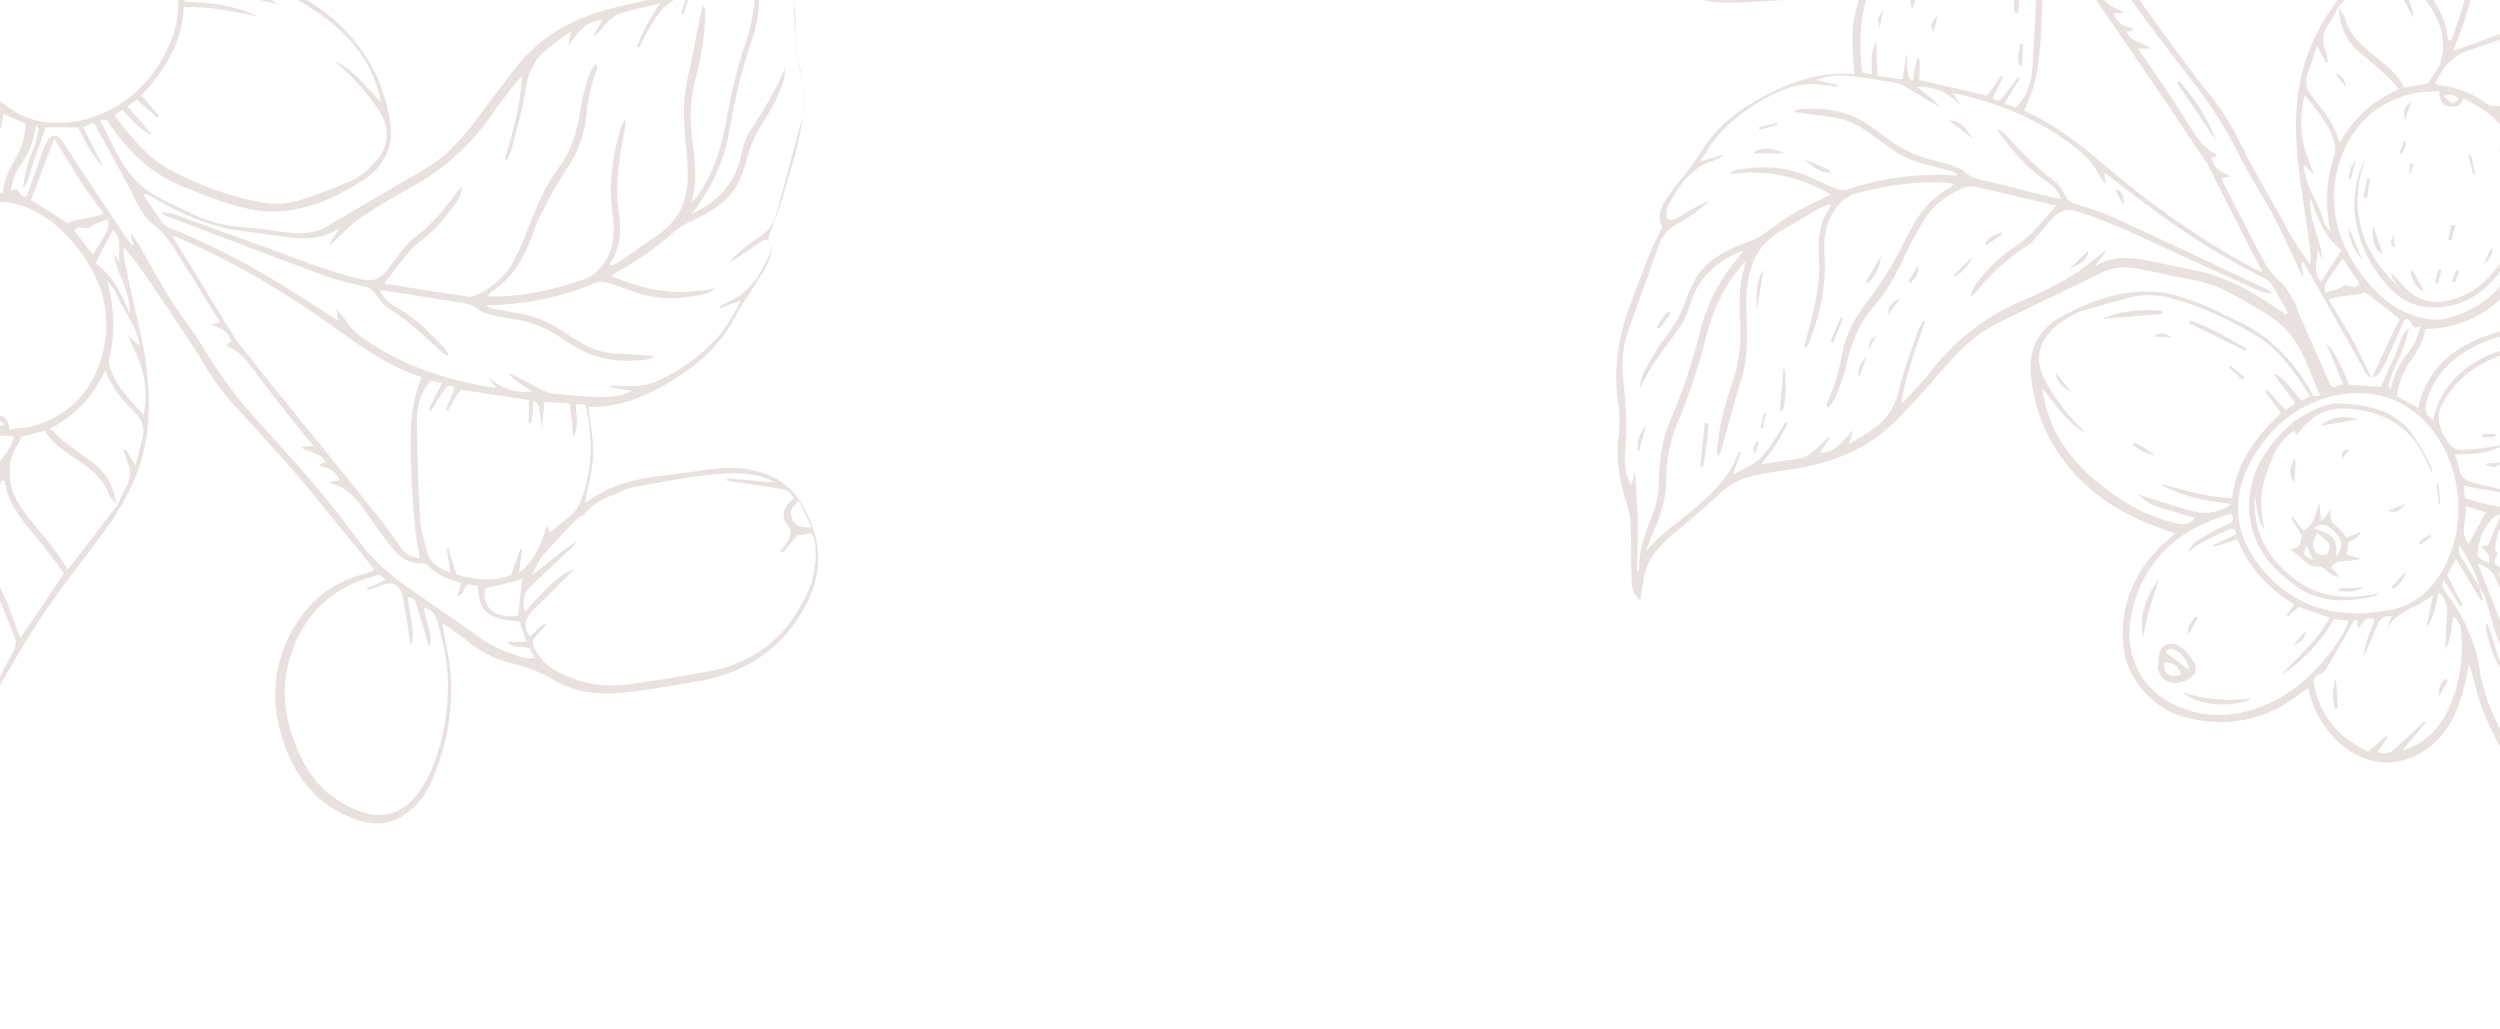 <svg width="430" height="177" viewBox="0 0 430 177" fill="none" xmlns="http://www.w3.org/2000/svg">
<path d="M64.418 97.998C60.718 93.398 57.118 88.998 53.518 84.598C51.418 81.998 49.218 79.498 46.918 76.998C45.018 74.898 43.118 72.698 41.118 70.598C38.418 67.898 36.318 64.798 34.418 61.498C33.818 60.498 33.218 59.598 32.618 58.698C29.918 54.598 27.218 50.598 24.418 46.498C23.518 45.198 22.618 44.098 21.318 42.498C21.318 43.398 21.218 43.898 21.318 44.298C22.118 48.298 23.018 52.198 23.918 56.198C25.318 62.398 26.118 68.498 25.218 74.898C24.318 81.098 21.618 86.398 17.918 91.398C14.718 95.798 11.318 99.998 8.218 104.498C5.518 108.398 3.118 112.498 0.718 116.598C-0.382 118.398 -0.982 120.398 -1.882 122.298C-3.282 125.098 -4.682 127.898 -5.982 130.798C-6.382 131.698 -6.682 132.698 -7.082 133.898C-7.882 132.998 -7.882 131.798 -7.882 130.798C-7.782 128.198 -8.382 125.698 -8.982 123.198C-11.182 114.298 -13.982 105.598 -16.782 96.898C-18.082 92.598 -19.182 88.098 -19.182 83.498C-19.182 82.098 -19.182 80.698 -18.882 79.298C-17.882 74.498 -16.882 69.698 -14.782 65.298C-14.382 64.498 -14.582 63.798 -14.882 63.098C-17.182 57.498 -17.282 51.798 -15.682 46.098C-13.682 38.998 -7.382 33.898 -0.082 33.198C0.018 33.198 0.218 33.098 0.518 33.098C0.618 30.898 1.718 28.998 2.818 26.998C3.818 25.298 4.318 23.398 4.418 21.298C3.218 20.798 1.918 20.198 0.618 19.598C-0.382 27.098 -5.382 31.098 -11.782 33.598C-16.282 35.398 -20.982 35.898 -25.682 33.998C-36.282 29.798 -39.482 15.898 -31.382 7.898C-30.782 7.298 -30.182 6.698 -29.582 6.098C-29.782 5.898 -29.882 5.698 -29.982 5.698C-37.182 2.598 -41.882 -3.002 -44.682 -10.102C-46.482 -14.602 -46.582 -19.302 -44.082 -23.702C-41.582 -28.002 -37.782 -29.902 -32.882 -29.202C-29.182 -28.702 -25.982 -27.002 -23.082 -24.702C-21.482 -23.402 -19.982 -22.102 -18.182 -20.502C-18.482 -21.202 -18.582 -21.702 -18.782 -22.002C-19.982 -24.002 -21.082 -26.002 -22.282 -27.902C-24.382 -31.502 -25.782 -35.402 -26.682 -39.402C-27.682 -43.702 -29.282 -47.802 -32.082 -51.302C-33.782 -53.502 -34.882 -56.102 -35.882 -58.702C-36.582 -60.602 -37.682 -62.302 -38.582 -64.102C-39.582 -66.202 -40.682 -68.202 -41.482 -70.302C-42.682 -73.602 -41.382 -76.502 -39.382 -79.002C-38.182 -80.502 -36.782 -81.902 -35.482 -83.302C-34.482 -84.402 -33.282 -84.202 -32.782 -82.702C-32.182 -81.102 -31.582 -79.402 -31.482 -77.702C-31.182 -73.302 -30.082 -69.202 -27.982 -65.302C-26.582 -62.702 -25.882 -59.802 -25.582 -56.902C-25.382 -54.802 -24.882 -52.802 -23.482 -50.902C-21.582 -48.202 -20.082 -45.202 -20.182 -41.602C-20.182 -40.302 -19.282 -38.802 -18.582 -37.602C-16.482 -34.202 -14.482 -30.802 -13.182 -27.002C-12.782 -25.802 -12.482 -24.602 -11.782 -23.502C-11.682 -24.702 -11.582 -25.902 -11.382 -27.102C-10.782 -30.902 -9.682 -34.402 -6.982 -37.302C-2.282 -42.502 4.718 -42.902 10.018 -38.202C12.618 -36.002 14.518 -33.302 15.518 -29.702C16.118 -30.202 16.618 -30.502 17.018 -30.902C22.718 -36.002 29.218 -37.702 36.618 -36.202C42.018 -35.202 46.818 -30.302 47.718 -24.902C49.018 -18.002 46.918 -12.102 42.318 -6.902C41.718 -6.202 41.018 -5.602 40.218 -4.802C41.718 -4.402 43.018 -4.002 44.418 -3.602C52.318 -1.202 58.818 3.098 63.218 10.198C65.218 13.298 66.318 16.798 67.018 20.298C67.918 24.698 66.318 28.498 62.618 30.898C57.718 34.098 52.318 36.498 46.218 36.398C43.718 36.298 41.218 35.598 38.918 34.898C36.618 34.198 34.318 33.198 32.018 32.298C26.518 30.298 22.518 26.498 19.218 21.898C18.918 21.498 18.718 20.998 18.418 20.698C18.218 20.498 17.818 20.698 17.218 20.698C19.718 25.398 21.418 30.398 26.018 33.198C28.618 34.798 31.418 35.998 34.218 37.298C36.718 38.398 39.418 38.898 42.118 39.098C44.918 39.298 47.618 39.798 50.418 40.098C52.618 40.298 54.718 39.898 56.618 38.698C62.218 35.398 67.918 32.098 73.518 28.798C76.818 26.798 79.318 23.998 81.618 20.998C84.118 17.598 86.618 14.298 89.218 10.998C93.518 5.798 99.218 2.898 105.718 1.298C107.718 0.798 109.818 0.398 111.818 -0.102C114.418 -0.802 116.718 -1.902 118.618 -3.902C121.118 -6.602 123.718 -9.202 126.418 -11.802C128.318 -13.702 129.918 -15.802 130.418 -18.602C130.618 -19.702 130.618 -20.802 130.718 -21.902C130.718 -22.302 130.718 -22.702 130.818 -23.302C132.218 -22.302 132.418 -21.002 132.618 -19.902C132.918 -17.602 133.018 -15.202 133.318 -12.802C133.518 -10.902 133.618 -9.002 134.318 -7.302C135.918 -3.402 137.018 0.598 136.818 4.898C136.718 6.698 136.918 8.598 137.318 10.298C138.618 15.598 138.318 20.798 136.918 25.998C136.418 27.798 135.918 29.498 135.418 31.198C134.918 32.898 134.418 34.698 133.818 36.398C133.318 37.798 132.718 39.198 132.118 40.998C133.218 42.498 132.618 44.198 131.718 45.998C131.218 46.998 130.518 47.898 129.918 48.898C128.818 50.698 127.518 52.398 126.618 54.198C123.818 59.698 119.318 63.398 114.018 66.398C110.018 68.598 105.918 70.098 101.218 69.998C101.518 72.898 102.118 75.598 102.018 78.298C101.918 80.998 101.118 83.598 100.618 86.298C100.618 86.298 100.818 86.398 100.918 86.298C104.618 83.598 108.918 82.398 113.418 81.898C116.718 81.498 119.918 80.998 123.218 80.598C125.718 80.298 128.218 80.498 130.718 81.198C133.618 81.998 136.018 83.698 137.618 86.298C141.818 92.798 141.718 99.298 137.618 105.798C133.618 112.198 127.818 115.698 120.518 117.098C116.518 117.798 112.518 118.498 108.518 118.998C103.918 119.598 99.318 119.398 95.318 116.998C93.018 115.598 90.618 114.698 88.018 114.098C85.018 113.398 82.318 111.898 79.918 109.898C78.818 108.998 77.518 108.198 76.118 107.198C76.318 108.498 76.418 109.398 76.618 110.298C78.518 118.498 77.618 126.498 74.318 134.198C73.218 136.898 71.418 139.098 68.818 140.598C66.118 142.098 63.318 141.798 60.518 140.698C54.718 138.398 51.118 134.098 49.018 128.398C46.918 122.698 46.618 116.798 49.018 110.998C51.718 104.598 56.218 100.298 63.018 98.598C63.818 98.298 64.018 98.198 64.418 97.998ZM20.218 86.898C19.718 86.298 19.118 85.798 18.818 85.198C18.018 82.998 16.618 81.398 14.718 80.098C12.218 78.198 9.318 76.898 7.718 74.098C6.318 74.398 5.018 74.798 3.718 75.098C3.418 75.698 3.118 76.298 2.818 76.898C1.518 78.798 1.518 80.898 1.818 83.098C2.318 85.798 3.918 87.798 5.518 89.798C7.018 91.598 8.418 93.298 9.818 95.198C10.418 95.998 10.918 96.898 11.618 97.998C13.218 95.998 14.718 93.998 16.218 92.098C17.518 90.298 18.818 88.598 20.218 86.898C20.718 85.898 21.018 84.898 21.618 83.898C22.418 82.498 22.618 81.198 22.018 79.698C21.718 78.998 21.518 78.098 21.218 77.398C21.318 77.398 21.418 77.298 21.618 77.298C22.118 78.098 22.518 78.898 23.318 80.098C23.818 78.198 24.118 76.698 24.518 75.198C24.918 73.598 24.518 72.398 23.418 71.198C21.318 69.098 19.318 66.898 18.118 63.698C16.018 68.098 13.118 71.398 8.618 73.698C9.518 74.498 10.018 75.198 10.718 75.698C12.418 76.998 14.018 78.198 15.718 79.398C17.818 80.898 19.118 82.798 19.718 85.298C19.718 85.898 20.018 86.398 20.218 86.898ZM-11.882 -10.502C-11.482 -9.102 -9.482 -5.502 -7.882 -3.702C-7.982 -4.502 -7.982 -5.102 -8.182 -5.502C-9.382 -7.202 -10.682 -8.802 -11.882 -10.502C-12.182 -11.202 -12.382 -12.002 -12.682 -12.802C-12.582 -12.802 -12.482 -12.902 -12.382 -12.902C-10.782 -10.702 -9.182 -8.502 -7.482 -6.202C-6.982 -7.302 -6.582 -8.202 -6.282 -9.002C-7.282 -10.702 -8.282 -12.402 -9.282 -14.002C-9.182 -14.102 -9.082 -14.102 -8.982 -14.202C-7.982 -12.802 -6.982 -11.502 -5.882 -10.002C-5.282 -11.102 -5.982 -11.502 -6.382 -12.002C-9.682 -15.902 -12.282 -20.102 -13.282 -25.202C-13.482 -26.102 -13.882 -26.902 -14.082 -27.802C-15.282 -31.502 -17.482 -34.702 -19.382 -38.002C-20.082 -39.202 -20.782 -40.702 -20.882 -42.102C-21.082 -46.102 -22.882 -49.402 -25.382 -52.502C-26.282 -53.602 -27.282 -54.602 -27.482 -56.302C-26.982 -55.802 -26.582 -55.502 -26.082 -55.102C-26.282 -59.402 -27.382 -63.102 -29.182 -66.602C-30.982 -70.102 -31.982 -73.902 -31.982 -77.902C-31.982 -78.402 -32.182 -79.002 -32.282 -79.802C-33.482 -78.502 -33.782 -77.402 -33.382 -75.902C-32.582 -73.002 -32.182 -70.102 -31.582 -67.102C-33.482 -69.902 -33.982 -73.102 -34.482 -76.702C-36.282 -74.402 -37.682 -72.202 -40.382 -71.602C-39.882 -69.202 -38.982 -67.102 -37.582 -65.402C-36.082 -63.402 -34.982 -61.302 -34.282 -58.902C-33.582 -56.502 -32.482 -54.402 -30.982 -52.402C-28.082 -48.702 -26.482 -44.602 -25.382 -40.102C-24.382 -35.802 -22.782 -31.702 -20.582 -27.902C-18.782 -24.802 -17.182 -21.602 -15.682 -18.502C-14.882 -16.902 -14.482 -15.202 -13.782 -13.602C-13.182 -12.402 -12.482 -11.502 -11.882 -10.502ZM100.518 88.498C100.118 88.698 99.718 88.798 99.418 89.098C97.318 91.198 95.318 93.298 93.318 95.598C92.518 96.498 92.118 97.798 91.518 98.898C94.218 96.998 96.418 94.698 99.218 93.198C98.818 93.798 98.318 94.298 97.818 94.698C95.718 96.698 93.518 98.698 91.418 100.698C90.118 101.898 89.718 103.398 90.318 105.198C94.718 100.198 97.218 98.198 98.718 97.998C96.518 100.198 94.118 102.498 91.718 104.898C90.518 106.198 89.718 107.598 91.118 109.398C92.218 108.898 92.518 107.498 94.118 107.198C93.418 107.998 92.918 108.698 92.318 109.298C91.518 109.998 91.518 110.698 92.018 111.698C92.918 113.298 94.118 114.598 95.818 115.498C99.718 117.598 103.818 118.298 108.218 117.698C112.918 116.998 117.618 116.298 122.218 115.398C130.218 113.898 135.718 109.098 139.018 101.698C139.918 99.598 140.318 97.398 140.318 95.198C140.318 93.998 140.218 92.698 139.518 91.698C138.518 91.898 137.718 91.998 137.118 92.098C136.218 93.198 135.418 94.098 134.618 95.098C134.418 94.998 134.318 94.898 134.118 94.798C134.418 94.498 134.718 94.098 135.018 93.798C135.918 92.598 136.518 91.498 135.318 90.098C134.418 88.998 134.718 87.698 135.618 86.598C135.918 86.198 136.318 85.898 136.518 85.798C135.918 84.298 134.818 84.198 133.918 83.998C131.418 83.598 128.818 83.198 126.318 82.898C125.918 82.798 125.418 82.698 125.018 82.698C125.018 82.598 125.018 82.398 125.118 82.298C127.718 82.498 130.318 82.698 133.418 82.998C130.918 81.698 128.618 81.398 126.318 81.398C120.418 81.498 114.718 82.798 108.918 83.798C107.818 83.998 106.818 84.498 105.818 84.998C103.818 85.698 101.818 86.698 100.518 88.498ZM97.718 7.898C97.918 6.898 98.018 6.398 98.218 5.398C96.718 6.498 95.618 7.198 94.518 8.098C92.118 9.898 90.818 12.298 90.418 15.298C89.918 18.898 88.818 22.398 87.918 25.898C87.818 26.498 87.418 26.998 87.218 27.498C87.118 27.498 86.918 27.398 86.818 27.398C88.218 22.698 89.518 17.998 89.818 12.998C88.018 15.098 86.318 17.198 84.818 19.398C81.118 24.798 76.418 29.098 70.718 32.198C67.818 33.798 64.918 35.498 62.118 37.398C60.218 38.698 58.618 40.498 56.918 41.998C56.818 41.998 56.818 41.898 56.718 41.898C57.318 40.998 57.818 40.098 58.418 39.198C55.418 41.298 52.018 41.198 48.718 40.698C45.818 40.298 42.918 39.898 40.018 39.498C39.418 39.398 38.818 39.298 38.218 39.098C34.118 38.098 30.318 36.298 26.718 34.198C26.118 33.898 25.618 33.598 25.018 33.298C24.918 33.398 24.818 33.498 24.718 33.598C25.818 35.198 26.818 36.798 28.018 38.398C28.318 38.798 28.918 39.098 29.418 39.298C37.518 42.498 45.018 46.698 52.318 51.398C54.218 52.598 56.118 53.898 58.218 55.198C58.018 54.298 57.918 53.798 57.818 53.198C58.518 53.798 59.118 54.598 59.618 55.298C60.518 56.798 61.818 57.798 63.218 58.698C69.318 62.798 76.018 65.098 83.218 66.398C83.818 66.498 84.518 66.598 85.318 66.698C84.718 65.898 84.318 65.298 83.818 64.798C86.018 66.598 88.418 67.798 91.518 67.298C89.918 66.298 88.418 65.398 87.318 64.098C89.318 64.998 91.218 65.998 93.118 66.998C93.818 67.298 94.518 67.698 95.218 67.698C97.818 67.998 100.518 68.198 103.118 68.298C104.918 68.298 106.818 68.198 108.718 67.198C107.218 66.998 106.018 66.798 104.818 66.598C105.118 66.298 105.318 66.298 105.518 66.298C108.118 66.498 110.818 66.598 113.118 65.498C117.118 63.698 120.618 61.198 123.518 57.898C125.118 56.098 126.218 53.998 127.418 51.698C126.018 52.198 124.918 52.598 123.718 53.098C123.818 52.798 123.818 52.698 123.818 52.698C124.318 52.398 124.918 52.098 125.518 51.798C128.918 50.298 130.718 47.298 132.218 44.098C132.418 43.598 132.618 42.998 132.618 42.498C132.718 41.398 132.018 40.898 131.018 41.498C129.718 42.298 128.518 43.298 127.218 44.098C126.618 44.498 126.018 44.798 125.418 45.098C126.918 43.498 128.618 41.998 130.418 40.898C132.018 39.898 133.018 38.598 133.518 36.798C134.918 31.798 136.218 26.698 137.618 21.698C138.418 18.898 138.318 16.098 137.818 13.198C137.018 9.198 136.518 5.198 136.618 1.098C136.718 -0.902 136.318 -2.802 135.218 -4.802C135.018 -3.902 134.918 -3.302 134.718 -2.402C134.318 -5.402 133.818 -8.102 133.618 -10.902C133.318 -13.702 133.318 -16.502 133.118 -19.402C133.018 -19.402 132.818 -19.402 132.718 -19.402C133.118 -16.202 132.318 -13.202 131.318 -10.202C130.618 -8.002 130.418 -5.702 130.518 -3.402C130.718 0.098 130.518 3.598 129.318 6.898C127.418 12.198 126.318 17.598 125.318 23.098C124.518 27.598 122.618 31.698 119.918 35.498C119.718 35.798 119.418 36.198 119.018 36.798C123.618 34.598 126.418 31.498 127.418 26.898C127.718 25.398 128.218 23.698 129.118 22.398C131.318 18.898 133.518 15.498 135.018 11.698C135.018 12.698 134.918 13.798 134.518 14.698C133.718 16.598 132.818 18.598 131.718 20.298C130.118 22.698 128.918 25.098 128.318 27.898C128.018 29.098 127.518 30.298 127.018 31.398C125.218 34.898 121.918 36.598 118.618 38.198C117.718 38.598 116.918 39.098 116.118 39.698C113.118 42.398 109.818 44.798 106.218 46.698C105.818 46.898 105.518 47.198 105.118 47.398C110.918 50.098 116.818 50.898 123.018 49.598C122.518 49.998 122.018 50.398 121.418 50.498C117.218 51.498 113.018 51.698 108.818 50.098C107.418 49.598 106.018 49.098 104.618 48.698C103.718 48.398 102.918 48.398 102.018 48.798C97.118 50.898 91.918 51.998 86.618 52.398C85.618 52.498 84.718 52.498 83.718 52.498C84.018 52.898 84.418 52.998 84.718 53.098C86.018 53.298 87.318 53.598 88.618 53.798C91.318 54.198 93.918 55.098 96.218 56.598C97.218 57.298 98.218 57.898 99.218 58.498C101.218 59.798 103.418 60.698 105.818 60.798C108.018 60.898 110.218 61.098 112.418 61.198C112.418 61.198 112.418 61.398 112.318 61.498C112.018 61.598 111.718 61.798 111.318 61.798C107.018 62.398 102.818 61.998 99.018 59.698C98.018 59.098 97.018 58.498 96.018 57.798C93.718 56.298 91.218 55.298 88.418 54.898C87.218 54.698 85.918 54.498 84.718 54.198C83.918 53.998 83.018 53.798 82.418 53.298C81.418 52.398 80.218 52.198 78.918 51.998C76.018 51.598 73.118 51.098 70.218 50.598C68.618 50.398 67.118 50.098 65.318 49.898C66.018 51.598 67.318 52.398 68.618 53.098C71.718 54.898 74.218 57.498 76.618 60.098C76.918 60.398 77.018 60.798 77.218 61.198C76.618 60.998 76.118 60.698 75.718 60.298C72.918 57.698 70.118 55.098 66.818 52.998C65.918 52.398 65.218 51.498 64.618 50.598C64.118 49.898 63.618 49.498 62.818 49.298C60.618 48.798 58.418 48.298 56.318 47.598C47.118 44.198 37.918 40.698 28.718 37.198C28.318 37.098 28.018 36.798 27.618 36.598C28.518 36.498 29.318 36.598 30.118 36.898C35.018 38.698 39.818 40.398 44.718 42.198C50.518 44.298 56.318 46.698 62.418 48.098C63.918 48.398 65.018 48.098 66.018 47.098C66.618 46.498 67.118 45.698 67.718 44.998C68.718 43.698 69.618 42.198 70.918 41.198C74.018 38.898 76.418 36.098 78.618 32.998C78.818 32.698 79.218 32.398 79.518 32.098C79.418 32.998 79.118 33.798 78.718 34.498C77.018 36.898 75.218 39.198 72.918 40.998C71.818 41.898 70.718 42.798 69.918 43.798C68.618 45.398 67.418 47.098 66.118 48.798C70.818 49.498 75.518 50.298 80.318 50.998C80.918 51.098 81.618 50.898 82.118 50.698C84.918 49.298 87.218 47.298 88.618 44.398C89.418 42.798 90.118 41.198 90.718 39.598C92.118 35.998 93.518 32.298 95.918 29.098C98.218 26.098 99.318 22.598 99.818 18.898C100.118 16.998 100.618 15.098 101.218 13.198C101.418 12.398 102.018 11.698 102.418 10.998C102.718 11.398 102.718 11.598 102.718 11.698C101.618 14.498 101.118 17.298 100.818 20.198C100.418 23.698 99.018 26.898 97.018 29.798C95.518 31.998 94.318 34.398 93.118 36.698C92.218 38.398 91.618 40.298 90.918 42.098C89.518 45.398 87.618 48.198 84.518 50.198C84.318 50.298 84.218 50.498 83.918 50.898C84.418 50.998 84.718 50.998 84.918 50.998C90.218 50.998 95.318 49.798 100.318 48.098C102.318 47.398 103.518 45.998 104.518 44.198C105.818 41.698 105.718 39.098 105.318 36.398C104.618 31.498 105.418 26.798 106.718 22.098C106.918 21.598 107.218 21.098 107.418 20.598C107.618 20.898 107.618 21.098 107.618 21.298C106.718 26.298 105.618 31.298 106.418 36.398C106.918 39.498 106.818 42.498 104.918 45.298C104.918 45.298 105.018 45.498 105.118 45.698C105.518 45.498 106.018 45.298 106.418 45.098C108.718 43.498 111.018 41.898 113.318 40.298C116.318 38.198 117.918 35.198 118.218 31.698C118.418 29.598 118.218 27.398 118.018 25.198C117.618 21.498 117.318 17.898 118.118 14.198C119.018 10.098 119.818 5.998 120.618 1.898C120.718 1.598 120.918 1.298 121.018 0.998C121.318 1.498 121.318 1.898 121.318 2.298C121.218 6.198 120.618 9.898 119.618 13.698C118.718 16.898 118.618 20.198 119.018 23.498C119.318 25.698 119.518 27.898 119.618 30.198C119.618 31.598 119.318 32.998 119.018 34.798C119.418 34.298 119.618 34.098 119.818 33.898C122.418 30.298 123.918 26.198 124.718 21.798C125.618 16.898 126.618 12.098 128.218 7.398C129.318 4.098 130.018 0.698 129.718 -2.902C129.418 -6.302 130.018 -9.602 131.218 -12.702C131.618 -13.802 131.818 -14.902 132.118 -16.002C130.218 -13.102 127.518 -11.102 125.118 -8.702C121.918 -5.602 118.918 -2.402 117.718 1.998C117.718 2.198 117.518 2.298 117.418 2.498C117.318 2.498 117.218 2.498 117.218 2.398C117.518 1.198 117.818 -0.002 118.318 -1.502C116.718 -0.502 115.418 0.198 114.318 1.198C113.318 2.098 112.618 3.398 111.818 4.598C111.118 5.798 110.518 6.998 109.918 8.198C109.818 8.098 109.618 8.098 109.518 7.998C110.118 6.698 110.618 5.498 111.218 4.298C111.818 3.098 112.618 1.998 113.518 0.598C110.918 1.198 108.718 1.698 106.618 2.298C106.018 2.498 105.418 2.998 104.918 3.398C104.018 4.298 103.218 5.198 102.318 6.198C102.218 6.098 102.118 6.098 102.118 5.998C102.618 5.198 103.118 4.298 103.618 3.398C100.518 3.698 99.318 5.698 97.718 7.898ZM19.718 19.798C22.518 23.598 25.418 27.198 29.418 29.298C34.318 31.898 39.518 33.798 44.918 34.798C47.218 35.198 49.518 35.098 51.718 34.398C54.418 33.498 57.118 32.498 59.718 31.398C61.518 30.698 63.118 29.498 64.418 27.998C67.018 25.098 67.218 22.098 65.118 18.898C63.218 16.098 61.018 13.598 58.518 11.398C58.218 11.098 57.918 10.798 57.618 10.498C60.918 12.098 63.018 14.998 65.518 17.598C65.018 15.098 64.218 12.798 62.918 10.598C60.718 6.898 57.618 4.098 54.118 1.798C50.018 -1.002 45.518 -3.002 40.418 -3.702C39.218 -3.802 38.418 -3.602 37.718 -2.502C39.518 -2.102 41.318 -1.802 43.018 -1.402C45.718 -0.802 46.518 -0.302 47.818 0.898C47.218 0.698 46.818 0.498 46.518 0.398C43.518 -0.302 40.518 -1.002 37.518 -1.502C35.418 -1.802 32.718 -0.902 31.618 0.298C36.018 0.398 40.318 0.898 44.318 2.798C40.218 1.998 36.018 1.098 31.618 1.198C31.318 7.298 28.418 12.098 24.318 16.398C25.418 17.698 26.418 18.798 27.318 19.898C27.218 19.998 27.118 20.098 27.018 20.198C25.918 19.198 24.718 18.198 23.518 17.098C23.018 17.498 22.518 17.798 21.918 18.298C23.418 19.998 24.818 21.598 26.218 23.198C23.918 22.498 22.718 20.398 21.018 18.898C20.618 19.198 20.218 19.498 19.718 19.798ZM6.818 -16.502C5.718 -16.302 4.718 -16.102 3.818 -15.802C0.118 -14.902 -2.682 -12.802 -4.582 -9.502C-9.582 -0.802 -7.382 11.398 0.418 17.698C2.418 19.298 4.718 20.498 7.118 20.898C10.218 21.398 13.418 21.098 16.418 19.998C22.118 17.898 26.118 13.898 28.718 8.598C31.918 2.098 31.218 -4.202 26.318 -9.702C21.118 -15.602 14.418 -17.702 6.818 -16.502ZM1.618 73.898C3.218 73.598 4.718 73.598 6.018 73.198C12.218 71.298 16.018 66.998 17.618 60.898C19.418 54.098 17.518 47.898 13.218 42.498C10.618 39.198 7.418 36.498 3.218 35.198C1.018 34.598 -1.182 34.398 -3.382 35.298C-7.582 36.898 -11.082 39.598 -12.882 43.698C-16.482 51.498 -16.282 59.298 -11.482 66.598C-9.482 69.698 -6.482 71.798 -2.782 72.998C-2.482 71.698 -1.582 71.398 -0.582 71.498C0.818 71.398 1.518 72.198 1.618 73.898ZM66.318 99.698C65.318 98.798 65.318 98.798 64.718 98.998C59.418 100.398 55.018 103.098 52.118 107.998C47.618 115.798 48.218 123.598 52.318 131.298C54.318 135.098 57.518 137.798 61.518 139.398C65.418 140.998 69.018 140.098 71.618 136.798C72.518 135.698 73.218 134.498 73.818 133.298C76.418 127.498 77.418 121.298 76.918 114.898C76.718 112.198 75.918 109.598 75.218 106.898C74.918 105.798 74.318 104.698 72.918 104.598C73.118 106.898 74.618 108.998 73.818 111.298C73.118 108.898 72.318 106.498 71.618 103.998C71.418 103.298 71.118 102.698 70.118 102.698C70.318 104.198 70.618 105.698 70.818 107.098C71.118 109.598 71.018 110.098 70.618 110.898C70.218 108.298 69.818 105.398 69.218 102.498C68.818 100.598 67.718 99.998 65.818 100.598C65.018 100.898 64.118 101.198 63.318 101.498C63.218 101.398 63.218 101.298 63.118 101.098C64.218 100.798 65.218 100.298 66.318 99.698ZM90.918 68.798C86.818 68.198 83.018 67.598 79.218 66.998C78.418 68.298 77.718 69.398 77.018 70.598C76.918 70.598 76.818 70.498 76.718 70.398C77.218 69.198 77.718 67.898 78.218 66.698C77.318 65.898 76.818 66.498 76.318 67.198C75.518 68.298 74.818 69.498 74.118 70.698C74.018 70.598 73.918 70.598 73.718 70.498C74.418 68.998 75.218 67.498 76.018 65.898C75.218 65.698 74.518 65.598 74.018 65.498C72.018 67.898 71.618 70.498 71.718 73.298C71.818 78.498 71.918 83.598 72.218 88.798C72.318 90.898 72.918 93.098 73.518 95.098C74.018 96.798 75.518 97.798 77.518 98.498C77.218 96.798 77.018 95.598 76.818 94.298C76.918 94.298 77.018 94.298 77.118 94.198C77.518 95.698 78.018 97.198 78.518 98.798C81.618 99.798 84.818 100.098 87.918 98.898C88.418 97.398 88.918 95.898 89.518 94.398C89.618 94.398 89.718 94.398 89.818 94.498C89.618 95.698 89.518 96.998 89.218 98.598C92.118 96.298 93.118 93.398 94.118 90.298C94.318 90.798 94.418 91.198 94.618 91.598C96.018 90.398 97.318 89.398 98.518 88.298C98.918 87.898 99.318 87.498 99.518 86.998C102.018 81.398 102.018 75.498 100.718 69.598C100.118 69.598 99.718 69.498 99.018 69.498C99.118 71.398 99.618 73.198 98.618 75.198C98.418 73.098 98.218 71.198 98.018 69.398C96.418 69.298 95.018 69.198 93.618 69.098C93.518 70.798 93.318 72.198 93.218 73.698C92.718 69.398 92.718 69.398 91.718 68.998C91.718 69.698 91.618 70.398 91.618 71.098C91.518 71.698 91.418 72.198 91.318 72.798C91.218 72.798 91.118 72.798 90.918 72.798C91.018 71.398 91.018 70.098 90.918 68.798ZM72.218 95.998C71.918 94.198 71.518 92.598 71.418 90.798C71.118 87.498 70.818 84.098 70.718 80.798C70.518 75.498 70.318 70.098 72.518 64.998C72.218 64.798 72.018 64.698 71.718 64.598C66.718 62.798 62.318 59.798 58.018 56.698C49.518 50.498 40.518 45.198 30.918 40.998C30.518 40.798 30.118 40.698 29.618 40.598C30.718 42.298 31.618 43.898 32.618 45.398C35.218 49.698 37.818 53.998 40.418 58.198C40.518 58.398 40.618 58.498 40.818 58.698C43.618 62.298 46.518 65.998 49.418 69.498C54.618 75.898 59.818 82.298 64.918 88.698C66.218 90.298 67.418 92.098 68.618 93.698C69.418 95.098 70.618 95.898 72.218 95.998ZM-33.682 22.598C-31.982 22.498 -31.182 22.898 -30.782 23.998C-30.182 25.398 -31.282 25.898 -32.282 26.598C-28.982 31.298 -24.682 33.998 -18.982 33.898C-14.082 33.798 -9.682 32.198 -5.782 29.198C-2.982 26.998 -1.182 24.198 -0.382 20.698C-0.082 19.298 -0.182 18.098 -1.782 17.498C-2.882 27.898 -15.682 33.798 -22.582 30.498C-21.482 30.498 -20.482 30.498 -19.582 30.498C-14.882 30.798 -10.882 29.098 -7.282 26.098C-5.482 24.598 -4.182 22.698 -3.282 20.598C-1.982 17.798 -3.082 15.598 -4.882 13.598C-6.182 12.098 -7.882 12.798 -9.382 12.998C-10.682 13.198 -11.982 13.598 -13.282 13.898C-13.682 13.998 -14.082 14.098 -14.482 14.198C-11.982 12.398 -9.082 12.098 -6.082 11.798C-6.482 10.898 -6.882 10.298 -6.982 9.498C-7.382 7.998 -8.382 7.298 -9.782 7.098C-11.482 6.798 -13.082 6.598 -14.782 6.298C-14.582 6.098 -14.482 5.898 -14.282 5.898C-12.182 6.098 -10.182 6.298 -7.982 6.498C-7.982 6.298 -7.982 5.998 -8.082 5.598C-8.182 5.198 -8.282 4.798 -8.382 4.398C-9.182 4.198 -9.882 3.998 -10.682 3.898C-15.782 2.898 -20.682 3.198 -25.382 5.498C-32.982 8.998 -35.582 16.598 -33.682 22.598ZM-11.282 -6.602C-11.382 -6.902 -11.482 -7.202 -11.582 -7.402C-12.782 -10.002 -14.082 -12.502 -15.282 -15.102C-15.682 -16.002 -16.082 -16.902 -16.782 -17.602C-18.982 -19.802 -21.182 -22.102 -23.582 -24.102C-26.182 -26.202 -29.182 -27.702 -32.682 -28.102C-36.982 -28.702 -40.382 -27.002 -42.482 -23.202C-44.582 -19.402 -44.582 -15.402 -43.282 -11.402C-41.282 -5.602 -37.482 -1.102 -32.682 2.598C-31.482 3.598 -29.882 4.098 -28.382 4.698C-27.582 5.098 -26.882 5.098 -26.382 4.098C-27.582 3.398 -28.782 2.698 -30.082 2.098C-28.682 2.298 -27.382 2.898 -26.082 3.198C-25.282 3.398 -24.482 3.398 -23.682 3.298C-21.382 2.998 -19.182 2.598 -16.882 2.098C-16.382 1.998 -15.782 1.798 -15.482 1.398C-14.882 0.598 -14.382 -0.302 -14.182 -1.202C-13.882 -2.102 -13.982 -3.102 -13.882 -4.002C-15.182 -4.602 -13.282 -5.702 -14.182 -6.402C-14.582 -6.702 -14.982 -7.002 -15.382 -7.202C-15.282 -7.402 -14.882 -7.702 -14.882 -7.902C-15.182 -9.002 -15.682 -10.102 -16.082 -11.102C-15.482 -10.602 -14.882 -10.102 -14.582 -9.402C-14.182 -7.902 -13.082 -7.002 -11.282 -6.602ZM20.918 -28.202C18.218 -25.002 15.218 -22.002 13.418 -17.902C15.418 -17.302 17.118 -16.902 18.818 -16.402C19.418 -17.002 20.018 -17.602 20.518 -18.202C20.618 -18.102 20.618 -18.102 20.718 -18.002C20.318 -17.402 20.018 -16.702 19.618 -16.002C24.318 -13.702 27.918 -10.402 30.218 -5.602C31.618 -6.202 32.918 -6.702 34.218 -7.302C34.318 -7.202 34.318 -7.102 34.418 -7.002C33.218 -6.302 31.918 -5.602 30.718 -4.902C30.718 -3.902 31.318 -3.702 31.918 -4.102C33.418 -4.902 34.818 -5.702 36.218 -6.602C37.018 -7.102 37.818 -7.802 38.618 -8.402C38.318 -7.502 37.918 -6.802 37.218 -6.302C35.618 -5.202 34.018 -4.102 32.318 -3.202C31.318 -2.702 31.118 -2.202 31.718 -1.402C31.918 -1.402 32.118 -1.402 32.218 -1.402C40.318 -4.602 45.918 -9.902 47.418 -18.802C48.718 -26.802 44.818 -32.402 39.318 -34.702C34.618 -36.702 29.618 -36.502 24.818 -34.402C18.518 -31.702 14.218 -26.802 11.118 -20.802C10.718 -20.002 10.418 -19.002 10.018 -18.002C11.118 -18.002 11.918 -18.002 12.618 -17.902C14.318 -21.802 17.918 -26.402 20.918 -28.202ZM22.518 40.398C22.618 40.398 22.618 40.298 22.718 40.298C23.118 40.898 23.418 41.398 23.818 41.998C25.518 44.898 27.118 47.898 28.818 50.698C30.718 53.798 33.018 56.598 34.918 59.698C37.718 64.498 41.118 68.898 44.918 73.098C50.718 79.398 56.418 85.798 61.518 92.798C63.718 95.798 66.418 98.398 69.418 100.498C73.618 103.498 77.918 106.398 82.118 109.398C84.218 110.998 86.618 111.998 89.018 112.798C89.918 113.098 90.818 113.398 92.018 113.198C91.518 112.398 91.218 111.798 90.918 111.398C89.618 111.198 88.318 111.498 87.118 110.398C88.318 110.398 89.318 110.398 90.518 110.398C90.118 109.098 89.718 107.998 89.418 106.898C83.718 106.398 82.418 105.298 82.218 100.798C81.618 100.698 81.018 100.598 80.518 100.498C79.718 101.098 79.818 102.298 78.618 102.598C78.918 101.798 79.118 101.098 79.318 100.298C77.018 99.598 74.918 98.798 73.418 97.098C73.218 96.898 72.918 96.898 72.618 96.898C70.018 96.998 68.318 95.498 66.918 93.598C65.518 91.698 64.118 89.798 62.718 87.798C61.218 85.698 59.718 83.798 57.018 83.198C56.918 83.198 56.918 83.098 56.718 82.898C57.318 82.798 57.918 82.698 58.418 82.598C57.718 81.098 56.718 80.498 55.318 80.298C55.218 80.298 55.018 80.098 54.918 79.898C55.318 79.698 55.618 79.598 56.018 79.498C55.118 77.698 53.218 77.998 51.718 76.898C52.518 76.798 53.118 76.798 53.918 76.698C53.218 75.898 52.718 75.198 52.118 74.498C49.218 70.898 46.318 67.298 43.618 63.598C42.418 61.998 41.118 60.398 39.218 59.598C39.118 59.598 39.118 59.398 39.018 59.198C39.318 59.098 39.518 58.898 39.818 58.798C39.418 56.998 37.918 56.498 36.318 55.798C37.018 55.598 37.318 55.598 37.818 55.498C37.718 55.198 37.618 54.998 37.518 54.898C34.918 50.698 32.418 46.598 29.818 42.498C28.818 40.998 27.718 39.598 26.218 38.498C25.118 37.698 24.418 36.398 23.718 35.198C23.218 34.498 22.918 33.598 22.518 32.798C20.518 29.098 18.418 25.298 16.418 21.598C16.318 21.398 16.118 21.298 15.918 21.098C15.418 21.398 14.918 21.598 14.318 21.898C15.518 24.298 16.618 26.498 17.818 28.698C15.818 26.798 14.718 24.398 13.418 21.898C11.518 21.898 9.518 21.898 7.818 21.898C7.118 23.898 6.618 25.698 5.918 27.398C5.218 29.098 5.218 30.998 3.918 32.398C4.218 30.298 4.618 28.198 5.518 26.198C6.018 24.998 6.318 23.698 6.618 22.398C6.718 22.098 6.318 21.798 6.218 21.498C5.818 23.898 5.118 26.098 3.818 27.998C3.318 28.698 2.818 29.398 2.518 30.198C2.218 31.098 2.018 31.998 1.818 32.898C3.518 31.598 3.318 34.598 4.618 33.698C5.518 31.298 6.418 28.598 7.318 25.998C7.618 25.298 7.918 24.598 8.318 23.998C9.018 23.098 9.918 23.198 10.618 24.098C11.018 24.698 11.418 25.398 11.818 25.998C15.018 30.898 18.318 35.798 21.518 40.598C21.918 41.198 22.318 41.698 22.718 42.198C22.818 42.198 22.918 42.098 23.018 42.098C22.818 41.698 22.618 41.098 22.518 40.398ZM-4.182 -34.402C-4.282 -34.502 -4.382 -34.502 -4.582 -34.602C-3.382 -36.302 -2.182 -37.902 -0.982 -39.702C-4.082 -38.702 -6.582 -36.202 -7.982 -32.702C-9.782 -28.102 -10.182 -23.402 -9.382 -18.502C-9.182 -17.502 -8.782 -16.702 -7.782 -16.202C-7.582 -18.202 -7.782 -20.002 -6.882 -22.102C-6.882 -19.602 -6.782 -17.502 -6.782 -15.502C-6.782 -14.102 -6.082 -13.202 -5.082 -12.202C-4.582 -14.202 -4.782 -16.302 -3.382 -18.402C-3.682 -16.302 -3.882 -14.602 -4.182 -12.602C-3.182 -13.402 -2.482 -14.202 -1.682 -14.602C0.518 -15.802 2.618 -17.102 3.418 -19.702C3.118 -18.802 2.918 -17.902 2.618 -16.902C3.818 -16.902 4.518 -17.402 4.818 -18.402C5.418 -20.202 6.018 -22.002 6.818 -24.202C6.918 -21.702 5.918 -19.802 5.518 -17.802C7.118 -17.302 7.518 -18.502 8.218 -19.702C8.418 -19.002 8.518 -18.602 8.618 -18.102C8.818 -18.202 9.018 -18.202 9.018 -18.202C10.418 -21.102 11.818 -24.102 13.218 -27.002C13.318 -27.302 13.618 -27.602 13.818 -27.702C15.218 -28.102 15.218 -29.102 14.918 -30.202C13.418 -35.302 9.918 -38.602 4.818 -40.502C3.818 -39.502 2.818 -38.502 1.918 -37.602C1.818 -37.602 1.718 -37.702 1.618 -37.702C2.118 -38.602 2.618 -39.502 3.218 -40.402C1.918 -40.802 1.018 -40.402 0.218 -39.402C-1.382 -37.602 -2.782 -36.002 -4.182 -34.402ZM-12.382 105.698C-12.282 105.698 -12.082 105.698 -11.982 105.798C-10.382 102.798 -8.082 100.398 -5.682 97.998C-5.182 97.498 -4.782 96.898 -4.282 96.398C-3.382 95.498 -2.982 94.298 -2.882 92.998C-2.582 89.398 -1.782 85.798 -0.582 82.398C-0.382 81.898 -0.382 81.398 -0.282 80.998C-2.882 82.198 -5.482 83.298 -7.982 84.498C-10.482 85.598 -12.882 86.798 -14.882 88.698C-17.282 90.998 -16.882 90.298 -15.982 93.098C-15.982 93.198 -15.782 93.298 -15.682 93.398C-15.082 92.798 -14.382 92.098 -13.782 91.598C-13.182 91.098 -12.482 90.698 -11.882 90.198C-12.782 91.698 -13.982 92.898 -14.982 94.198C-15.282 94.598 -15.582 95.398 -15.482 95.898C-14.482 99.198 -13.382 102.498 -12.382 105.698ZM2.418 75.198C2.118 75.098 1.918 74.998 1.718 74.998C-1.282 74.998 -4.082 74.098 -6.582 72.598C-6.882 72.398 -7.382 72.098 -7.782 72.198C-10.382 72.598 -13.082 72.198 -15.682 73.298C-16.782 76.798 -17.682 80.198 -17.482 84.198C-15.882 83.198 -14.882 81.598 -12.782 81.098C-14.082 82.298 -15.182 83.198 -16.182 84.198C-17.882 85.798 -17.982 87.098 -16.682 89.398C-14.582 86.998 -11.882 85.398 -8.982 84.098C-6.982 83.198 -4.882 82.298 -2.882 81.398C-0.182 79.998 1.418 77.998 2.418 75.198ZM0.818 82.798C0.618 82.798 0.418 82.698 0.218 82.698C-0.282 84.798 -0.882 86.798 -1.282 88.898C-2.282 93.498 -1.482 97.898 0.518 102.098C1.518 104.198 2.218 106.398 3.018 108.498C3.118 108.798 3.318 109.198 3.518 109.698C6.118 105.898 8.518 102.398 11.018 98.598C9.218 96.198 7.418 93.798 5.518 91.498C3.318 88.898 1.318 86.298 0.818 82.798ZM-3.882 97.298C-6.082 99.898 -8.382 102.598 -10.582 105.198C-12.182 106.998 -11.582 108.698 -10.582 110.798C-9.782 109.098 -9.682 107.298 -8.282 105.698C-8.782 107.798 -9.182 109.498 -9.582 111.198C-9.882 112.598 -9.982 113.998 -9.482 115.498C-8.782 117.798 -8.282 120.198 -7.682 122.598C-7.282 124.198 -6.882 125.698 -6.482 127.698C-4.082 117.498 -3.082 107.598 -3.882 97.298ZM11.618 38.398C13.318 37.498 15.618 37.798 17.818 36.698C16.218 34.498 14.718 32.598 13.418 30.498C12.118 28.498 10.918 26.298 9.318 23.798C7.818 27.698 6.618 31.098 5.318 34.398C7.518 35.698 9.418 36.998 11.618 38.398ZM-5.382 126.898C-2.882 121.998 -0.282 116.998 2.318 111.898C2.618 111.298 2.918 110.298 2.618 109.798C1.118 105.998 -0.482 102.198 -1.982 98.398C-1.982 98.398 -2.082 98.398 -2.282 98.298C-2.482 103.198 -2.382 107.998 -2.982 112.798C-3.482 117.498 -4.582 122.298 -5.382 126.898ZM18.418 48.198C19.618 52.698 19.918 57.098 18.818 61.498C18.618 62.398 18.918 63.398 19.318 64.298C20.518 66.998 22.618 68.998 24.718 71.398C25.218 68.798 25.118 66.398 24.618 64.298C24.118 62.098 23.018 60.098 22.018 57.698C22.718 58.298 23.218 58.798 24.018 59.498C23.518 55.698 20.918 53.198 19.818 50.098C19.518 49.398 18.818 48.898 18.418 48.198ZM83.418 101.198C82.818 104.498 85.218 106.498 89.118 105.898C89.318 103.798 89.618 101.698 89.818 99.598C87.718 100.198 85.618 100.698 83.418 101.198ZM-40.382 -72.502C-39.682 -72.802 -39.382 -72.802 -39.182 -73.002C-36.582 -75.002 -34.882 -77.702 -33.382 -80.502C-33.182 -80.902 -33.082 -81.402 -33.082 -81.902C-33.082 -82.402 -33.382 -82.802 -33.482 -83.402C-35.182 -81.702 -36.682 -80.202 -37.982 -78.602C-38.882 -77.402 -39.582 -75.802 -40.182 -74.402C-40.382 -74.002 -40.282 -73.402 -40.382 -72.502ZM22.318 53.898C22.518 50.098 20.018 47.098 19.518 43.498C19.818 43.998 20.218 44.598 20.518 45.098C20.218 43.298 21.218 41.198 19.418 39.598C18.418 41.498 17.418 43.298 16.418 45.298C19.618 47.598 20.918 50.698 22.318 53.898ZM-13.582 65.898C-13.982 66.998 -14.382 68.098 -14.782 69.298C-13.782 69.198 -13.082 69.198 -12.082 69.098C-13.382 70.198 -15.682 69.798 -15.282 72.098C-13.082 71.798 -10.982 71.598 -8.882 71.398C-10.382 69.498 -11.982 67.798 -13.582 65.898ZM18.518 37.698C17.418 38.198 16.318 38.398 15.618 38.998C14.718 39.798 13.418 38.298 12.818 39.798C13.918 41.098 14.918 42.498 16.018 43.798C18.818 39.198 18.818 39.198 18.518 37.698ZM-8.482 3.098C-8.882 0.798 -7.582 -1.602 -9.582 -3.302C-10.382 -1.502 -11.182 0.398 -11.982 2.298C-10.982 2.498 -9.882 2.798 -8.482 3.098ZM-11.482 -3.702C-12.182 -3.502 -12.682 -3.502 -12.782 -3.302C-13.382 -1.602 -13.982 0.198 -14.582 2.298C-13.982 1.998 -13.582 1.798 -13.282 1.498C-12.082 0.098 -11.382 -1.602 -11.182 -3.402C-10.882 -5.402 -10.982 -5.502 -13.082 -6.302C-13.482 -5.102 -12.682 -4.402 -11.482 -3.702ZM139.618 90.698C138.818 89.098 138.118 87.698 137.418 86.198C136.018 87.398 135.818 87.998 136.218 89.098C136.718 90.398 137.418 90.798 139.618 90.698ZM0.818 72.998C-0.682 71.698 -0.682 71.698 -1.782 72.598C-1.182 73.498 -0.382 73.598 0.818 72.998ZM-32.582 23.598C-32.982 24.198 -33.282 24.798 -32.582 25.398C-32.482 25.498 -31.982 25.398 -31.882 25.298C-31.482 24.498 -31.782 23.998 -32.582 23.598Z" fill="#8F6B61" fill-opacity="0.2"/>
<path d="M358.83 -13.24C362.23 -8.34 365.43 -3.64 368.73 1.06C370.63 3.76 372.63 6.46 374.63 9.16C376.33 11.46 378.03 13.76 379.83 15.96C382.23 18.86 384.13 22.16 385.83 25.56C386.33 26.56 386.83 27.56 387.33 28.56C389.73 32.86 392.13 37.06 394.53 41.36C395.33 42.66 396.23 43.86 397.33 45.56C397.43 44.66 397.53 44.16 397.43 43.76C396.93 39.76 396.33 35.76 395.73 31.76C394.83 25.46 394.43 19.26 395.83 13.06C397.23 6.96 400.33 1.86 404.33 -2.84C407.93 -6.94 411.63 -10.94 415.03 -15.14C418.03 -18.84 420.73 -22.74 423.43 -26.64C424.63 -28.34 425.43 -30.34 426.53 -32.14C428.13 -34.84 429.73 -37.54 431.33 -40.24C431.83 -41.14 432.13 -42.14 432.63 -43.24C433.33 -42.24 433.33 -41.14 433.13 -40.14C432.83 -37.54 433.23 -35.04 433.63 -32.44C435.13 -23.44 437.33 -14.54 439.33 -5.64C440.33 -1.24 441.03 3.26 440.63 7.86C440.53 9.26 440.43 10.66 440.03 11.96C438.63 16.66 437.33 21.36 434.93 25.66C434.43 26.46 434.63 27.06 434.93 27.86C436.83 33.56 436.43 39.26 434.33 44.86C431.83 51.76 425.13 56.36 417.73 56.56C417.63 56.56 417.43 56.56 417.13 56.66C416.83 58.86 415.63 60.66 414.33 62.56C413.23 64.16 412.53 66.06 412.23 68.16C413.43 68.76 414.63 69.46 415.93 70.16C417.53 62.76 422.83 59.16 429.43 57.16C434.13 55.76 438.73 55.66 443.33 57.86C453.63 62.96 455.63 76.96 446.93 84.36C446.33 84.86 445.63 85.46 444.93 85.96C445.13 86.16 445.13 86.36 445.33 86.46C452.33 90.16 456.53 96.06 458.73 103.36C460.13 107.96 459.83 112.66 457.03 116.86C454.23 120.96 450.23 122.56 445.43 121.46C441.73 120.66 438.73 118.76 436.03 116.26C434.53 114.86 433.13 113.46 431.43 111.66C431.63 112.36 431.73 112.86 431.83 113.16C432.83 115.26 433.83 117.26 434.83 119.36C436.63 123.06 437.73 127.06 438.33 131.16C439.03 135.56 440.33 139.76 442.73 143.46C444.23 145.86 445.13 148.46 445.93 151.16C446.53 153.06 447.43 154.86 448.23 156.76C449.03 158.86 450.03 160.96 450.63 163.26C451.63 166.66 450.13 169.36 447.83 171.76C446.43 173.16 445.03 174.46 443.53 175.76C442.43 176.76 441.23 176.46 440.83 174.96C440.33 173.26 439.93 171.56 439.93 169.86C439.93 165.46 439.13 161.26 437.43 157.26C436.33 154.56 435.83 151.66 435.73 148.66C435.63 146.56 435.33 144.46 434.13 142.46C432.43 139.56 431.23 136.46 431.53 132.96C431.63 131.66 430.93 130.16 430.23 128.86C428.33 125.36 426.63 121.76 425.73 117.86C425.43 116.66 425.13 115.46 424.63 114.26C424.43 115.46 424.23 116.66 423.93 117.76C423.03 121.46 421.73 124.96 418.83 127.66C413.73 132.46 406.73 132.26 401.83 127.26C399.43 124.86 397.73 121.96 397.03 118.36C396.43 118.76 395.93 119.06 395.43 119.46C389.43 124.06 382.73 125.26 375.43 123.26C370.13 121.76 365.73 116.56 365.23 111.16C364.53 104.16 367.03 98.46 371.93 93.66C372.63 93.06 373.33 92.46 374.13 91.76C372.73 91.26 371.33 90.76 370.03 90.26C362.33 87.26 356.23 82.46 352.33 75.06C350.63 71.86 349.73 68.26 349.33 64.66C348.73 60.16 350.73 56.56 354.53 54.46C359.73 51.66 365.23 49.66 371.33 50.26C373.83 50.46 376.23 51.46 378.53 52.26C380.83 53.16 382.93 54.36 385.13 55.36C390.43 57.76 394.13 61.86 397.13 66.66C397.43 67.06 397.53 67.56 397.83 67.96C397.93 68.16 398.43 68.06 399.03 68.06C396.93 63.16 395.63 58.06 391.23 54.96C388.73 53.16 386.03 51.76 383.33 50.26C380.93 48.96 378.33 48.26 375.63 47.86C372.93 47.36 370.23 46.66 367.43 46.16C365.23 45.76 363.13 46.06 361.13 47.06C355.23 49.96 349.33 52.76 343.43 55.66C340.03 57.36 337.23 59.96 334.73 62.86C332.03 66.06 329.23 69.16 326.33 72.16C321.63 76.96 315.73 79.46 309.13 80.56C307.03 80.86 305.03 81.16 302.93 81.56C300.23 81.96 297.83 82.96 295.83 84.86C293.13 87.36 290.33 89.76 287.43 92.16C285.33 93.96 283.63 95.96 282.93 98.56C282.63 99.66 282.53 100.76 282.33 101.86C282.23 102.26 282.23 102.66 282.13 103.26C280.83 102.16 280.63 100.86 280.63 99.76C280.53 97.36 280.63 95.06 280.53 92.66C280.43 90.76 280.53 88.86 279.93 87.06C278.63 83.06 277.83 78.96 278.43 74.76C278.63 72.96 278.63 71.06 278.33 69.36C277.53 63.96 278.23 58.76 279.93 53.66C280.53 51.96 281.23 50.26 281.83 48.56C282.53 46.86 283.13 45.16 283.83 43.46C284.43 42.06 285.13 40.66 285.93 39.06C284.93 37.46 285.63 35.76 286.63 34.16C287.23 33.26 287.93 32.36 288.63 31.46C289.93 29.76 291.33 28.16 292.33 26.46C295.53 21.16 300.33 17.86 305.83 15.36C309.93 13.46 314.23 12.36 318.93 12.76C318.83 9.86 318.43 7.06 318.73 4.36C319.03 1.66 320.03 -0.84 320.73 -3.54C320.73 -3.54 320.53 -3.64 320.43 -3.54C316.53 -1.14 312.13 -0.34 307.63 -0.04C304.33 0.16 301.13 0.36 297.83 0.46C295.33 0.56 292.83 0.16 290.43 -0.74C287.53 -1.84 285.33 -3.64 283.93 -6.34C280.23 -13.14 280.93 -19.54 285.43 -25.74C289.93 -31.84 296.03 -34.84 303.33 -35.64C307.33 -36.04 311.43 -36.44 315.43 -36.64C320.03 -36.84 324.63 -36.34 328.43 -33.64C330.63 -32.14 332.93 -31.04 335.43 -30.24C338.43 -29.34 340.93 -27.64 343.23 -25.44C344.23 -24.44 345.43 -23.64 346.83 -22.54C346.73 -23.84 346.73 -24.74 346.53 -25.64C345.23 -34.04 346.83 -41.94 350.73 -49.34C352.13 -51.94 354.03 -54.04 356.73 -55.24C359.53 -56.54 362.33 -56.04 365.03 -54.74C370.63 -52.04 373.93 -47.34 375.53 -41.54C377.23 -35.64 377.03 -29.84 374.23 -24.24C371.03 -18.14 366.23 -14.14 359.33 -12.94C359.43 -13.44 359.23 -13.34 358.83 -13.24ZM402.13 1.26C402.53 1.86 403.13 2.46 403.33 3.06C403.93 5.36 405.23 6.96 407.03 8.46C409.33 10.56 412.13 12.06 413.53 15.06C414.93 14.86 416.23 14.56 417.63 14.36C417.93 13.76 418.33 13.16 418.73 12.66C420.13 10.86 420.33 8.76 420.13 6.56C419.83 3.86 418.43 1.76 416.93 -0.44C415.63 -2.34 414.33 -4.24 413.03 -6.14C412.43 -7.04 412.03 -7.94 411.43 -9.04C409.73 -7.14 408.03 -5.34 406.43 -3.54C404.93 -1.94 403.53 -0.34 402.13 1.26C401.63 2.26 401.13 3.26 400.53 4.16C399.63 5.46 399.33 6.76 399.83 8.26C400.13 9.06 400.23 9.86 400.43 10.66C400.33 10.66 400.23 10.76 400.03 10.76C399.63 9.96 399.23 9.06 398.53 7.86C397.93 9.76 397.43 11.26 396.93 12.66C396.43 14.16 396.63 15.46 397.73 16.66C399.63 18.96 401.43 21.26 402.43 24.56C404.83 20.36 408.03 17.26 412.63 15.36C411.83 14.46 411.33 13.76 410.63 13.16C409.13 11.76 407.53 10.36 405.93 9.06C403.93 7.46 402.83 5.36 402.43 2.86C402.43 2.26 402.23 1.76 402.13 1.26ZM426.43 100.86C426.23 99.36 424.43 95.66 422.93 93.76C423.03 94.56 422.83 95.16 423.13 95.56C424.23 97.36 425.33 99.06 426.43 100.86C426.63 101.66 426.83 102.36 427.03 103.16C426.93 103.16 426.83 103.26 426.73 103.26C425.33 100.96 423.93 98.66 422.43 96.16C421.83 97.16 421.43 98.06 420.93 98.86C421.83 100.66 422.63 102.36 423.53 104.06C423.43 104.16 423.33 104.16 423.13 104.26C422.23 102.86 421.33 101.36 420.33 99.76C419.73 100.76 420.33 101.26 420.63 101.76C423.63 105.86 425.83 110.26 426.53 115.46C426.63 116.36 426.93 117.26 427.13 118.06C428.03 121.86 429.93 125.16 431.63 128.66C432.23 129.96 432.83 131.46 432.73 132.86C432.63 136.86 434.13 140.36 436.33 143.56C437.13 144.66 438.03 145.76 438.13 147.56C437.63 147.06 437.33 146.76 436.83 146.26C436.73 150.56 437.43 154.26 438.93 157.96C440.43 161.66 441.23 165.46 440.93 169.36C440.93 169.86 441.03 170.46 441.03 171.26C442.33 170.06 442.73 168.96 442.43 167.46C441.93 164.56 441.63 161.56 441.33 158.56C442.93 161.46 443.23 164.76 443.53 168.36C445.53 166.16 447.03 164.06 449.83 163.66C449.53 161.16 448.73 159.06 447.53 157.26C446.23 155.16 445.23 152.96 444.73 150.56C444.23 148.16 443.23 145.86 441.93 143.86C439.33 139.96 438.03 135.66 437.33 131.16C436.63 126.76 435.43 122.66 433.43 118.66C431.93 115.46 430.53 112.16 429.23 108.86C428.63 107.26 428.33 105.46 427.73 103.86C427.63 102.86 426.93 101.86 426.43 100.86ZM322.13 -6.54C322.53 -6.74 322.93 -6.74 323.23 -7.04C325.43 -9.04 327.73 -10.94 329.73 -13.04C330.63 -13.94 331.13 -15.14 331.73 -16.14C328.93 -14.44 326.53 -12.34 323.63 -11.04C324.03 -11.64 324.63 -12.04 325.13 -12.44C327.43 -14.24 329.73 -16.14 331.93 -17.94C333.33 -19.04 333.83 -20.54 333.43 -22.34C328.63 -17.74 326.03 -15.84 324.53 -15.84C326.93 -17.84 329.53 -19.94 332.03 -22.14C333.33 -23.34 334.23 -24.74 333.03 -26.54C331.93 -26.14 331.43 -24.74 329.93 -24.54C330.73 -25.34 331.33 -25.94 331.93 -26.44C332.73 -27.14 332.93 -27.84 332.43 -28.84C331.63 -30.54 330.53 -31.94 328.93 -32.94C325.23 -35.34 321.13 -36.34 316.73 -36.04C312.03 -35.74 307.23 -35.34 302.53 -34.84C294.43 -33.94 288.53 -29.64 284.73 -22.54C283.63 -20.54 283.03 -18.34 282.93 -16.14C282.83 -14.94 282.83 -13.64 283.43 -12.54C284.43 -12.64 285.23 -12.64 285.83 -12.74C286.83 -13.74 287.73 -14.64 288.53 -15.54C288.63 -15.44 288.83 -15.24 288.93 -15.14C288.63 -14.84 288.23 -14.54 287.93 -14.24C286.93 -13.14 286.33 -12.14 287.33 -10.54C288.13 -9.44 287.73 -8.14 286.83 -7.04C286.53 -6.74 286.03 -6.44 285.83 -6.24C286.33 -4.74 287.33 -4.44 288.23 -4.24C290.73 -3.64 293.23 -3.04 295.73 -2.54C296.13 -2.44 296.63 -2.34 297.03 -2.24C297.03 -2.14 296.93 -1.94 296.93 -1.84C294.33 -2.24 291.73 -2.64 288.63 -3.14C291.03 -1.64 293.33 -1.14 295.63 -1.04C301.53 -0.64 307.33 -1.54 313.13 -2.14C314.23 -2.24 315.33 -2.64 316.33 -3.04C318.63 -4.04 320.63 -4.94 322.13 -6.54ZM318.73 73.96C318.43 74.96 318.33 75.46 318.03 76.36C319.63 75.46 320.83 74.76 321.93 73.96C324.43 72.36 325.93 70.06 326.63 67.06C327.43 63.56 328.83 60.16 329.93 56.76C330.13 56.26 330.53 55.76 330.73 55.26C330.83 55.26 331.03 55.36 331.13 55.36C329.43 59.96 327.73 64.56 327.03 69.46C328.93 67.56 330.83 65.56 332.43 63.46C336.53 58.36 341.53 54.46 347.53 51.86C350.63 50.56 353.63 49.06 356.43 47.36C358.43 46.16 360.13 44.56 362.03 43.16C362.13 43.16 362.13 43.26 362.23 43.26C361.63 44.06 360.93 44.96 360.33 45.76C363.53 43.86 366.83 44.26 370.13 44.96C373.03 45.56 375.83 46.16 378.73 46.76C379.33 46.86 379.93 47.06 380.53 47.26C384.53 48.56 388.13 50.66 391.63 53.06C392.13 53.46 392.73 53.76 393.23 54.06C393.33 53.96 393.43 53.86 393.53 53.76C392.53 52.06 391.63 50.36 390.63 48.76C390.33 48.36 389.83 48.06 389.33 47.76C381.53 43.96 374.33 39.16 367.43 33.86C365.63 32.46 363.83 31.16 361.93 29.66C362.03 30.56 362.13 31.06 362.23 31.66C361.53 30.96 361.03 30.16 360.63 29.36C359.83 27.86 358.63 26.76 357.33 25.66C351.63 21.06 345.03 18.26 338.03 16.46C337.43 16.26 336.73 16.16 335.93 16.06C336.43 16.86 336.83 17.46 337.23 18.06C335.13 16.06 332.93 14.76 329.73 14.96C331.23 16.16 332.63 17.06 333.73 18.46C331.83 17.46 330.03 16.26 328.13 15.16C327.53 14.76 326.73 14.36 326.03 14.26C323.43 13.76 320.83 13.36 318.13 13.06C316.33 12.86 314.43 12.96 312.43 13.76C313.93 14.16 315.13 14.36 316.23 14.66C315.93 14.96 315.73 14.96 315.53 14.86C312.93 14.46 310.33 14.16 307.83 15.06C303.73 16.56 300.03 18.76 296.83 21.86C295.13 23.56 293.83 25.46 292.43 27.76C293.83 27.36 294.93 27.06 296.23 26.66C296.13 26.96 296.13 27.06 296.03 27.06C295.43 27.26 294.93 27.56 294.33 27.76C290.83 28.96 288.83 31.86 287.13 34.96C286.83 35.46 286.63 35.96 286.63 36.56C286.43 37.66 287.13 38.16 288.13 37.66C289.53 36.96 290.73 36.06 292.13 35.36C292.73 35.06 293.43 34.76 294.03 34.56C292.33 36.06 290.63 37.36 288.73 38.36C287.03 39.26 285.93 40.46 285.33 42.16C283.53 47.06 281.83 52.06 280.03 56.96C279.03 59.76 278.93 62.56 279.23 65.46C279.63 69.46 279.93 73.56 279.53 77.56C279.33 79.46 279.53 81.46 280.53 83.56C280.83 82.66 281.03 82.06 281.23 81.16C281.43 84.16 281.63 86.96 281.73 89.66C281.73 92.46 281.63 95.26 281.53 98.16C281.63 98.16 281.83 98.16 281.93 98.16C281.83 94.96 282.83 91.96 284.03 89.06C284.93 86.96 285.33 84.66 285.33 82.36C285.43 78.86 285.93 75.46 287.33 72.16C289.63 67.06 291.23 61.66 292.63 56.26C293.83 51.76 295.93 47.86 298.93 44.36C299.23 44.06 299.43 43.66 299.93 43.06C295.23 44.86 292.13 47.76 290.73 52.26C290.23 53.76 289.63 55.36 288.73 56.56C286.33 59.86 283.73 63.06 282.03 66.86C282.13 65.86 282.33 64.76 282.83 63.86C283.83 62.06 284.83 60.16 286.13 58.46C287.83 56.26 289.33 53.86 290.13 51.16C290.53 49.96 291.13 48.86 291.73 47.76C293.83 44.36 297.23 42.96 300.73 41.56C301.63 41.26 302.53 40.86 303.33 40.26C306.53 37.76 310.03 35.66 313.73 34.06C314.13 33.86 314.53 33.66 314.93 33.46C309.33 30.26 303.53 29.06 297.33 29.96C297.83 29.56 298.43 29.26 299.03 29.16C303.33 28.46 307.53 28.66 311.53 30.56C312.83 31.16 314.23 31.76 315.53 32.36C316.43 32.76 317.23 32.76 318.13 32.46C323.23 30.76 328.43 30.06 333.83 30.06C334.83 30.06 335.73 30.16 336.73 30.16C336.43 29.76 336.13 29.56 335.73 29.46C334.43 29.16 333.13 28.76 331.93 28.46C329.23 27.86 326.73 26.76 324.53 25.06C323.63 24.36 322.63 23.66 321.63 22.96C319.73 21.56 317.63 20.46 315.23 20.16C313.03 19.86 310.83 19.56 308.73 19.26C308.73 19.26 308.73 19.06 308.83 18.96C309.13 18.86 309.53 18.76 309.83 18.76C314.23 18.46 318.33 19.16 321.93 21.86C322.93 22.56 323.83 23.26 324.83 23.96C327.03 25.66 329.43 26.76 332.13 27.46C333.33 27.76 334.53 28.06 335.73 28.46C336.53 28.76 337.43 28.96 337.93 29.56C338.93 30.56 340.03 30.76 341.23 31.06C344.13 31.66 346.93 32.46 349.73 33.16C351.23 33.56 352.83 33.86 354.53 34.26C353.93 32.46 352.73 31.66 351.53 30.86C348.53 28.76 346.33 26.06 344.13 23.26C343.93 22.96 343.73 22.56 343.53 22.16C344.13 22.46 344.53 22.76 344.93 23.16C347.53 25.96 350.13 28.76 353.23 31.06C354.13 31.66 354.73 32.66 355.23 33.66C355.63 34.46 356.13 34.86 356.93 35.06C359.03 35.76 361.23 36.36 363.23 37.26C372.13 41.36 381.03 45.56 389.93 49.76C390.33 49.96 390.63 50.26 390.93 50.46C390.03 50.46 389.23 50.26 388.43 49.96C383.73 47.86 379.03 45.66 374.33 43.56C368.73 40.96 363.13 38.16 357.23 36.36C355.73 35.86 354.63 36.16 353.53 37.06C352.83 37.66 352.33 38.36 351.73 39.06C350.63 40.26 349.63 41.76 348.23 42.56C345.03 44.66 342.33 47.26 339.93 50.16C339.63 50.46 339.33 50.76 338.93 51.06C339.03 50.16 339.43 49.36 339.93 48.76C341.73 46.46 343.73 44.36 346.23 42.66C347.43 41.86 348.53 41.06 349.53 40.06C350.93 38.56 352.23 36.96 353.63 35.36C349.03 34.26 344.33 33.16 339.63 32.06C339.03 31.96 338.33 32.06 337.83 32.26C334.93 33.46 332.53 35.26 330.83 37.96C329.93 39.46 329.13 40.96 328.33 42.56C326.63 46.06 325.03 49.66 322.33 52.66C319.83 55.56 318.43 58.86 317.63 62.56C317.23 64.46 316.53 66.26 315.83 68.06C315.53 68.86 314.93 69.46 314.43 70.16C314.13 69.76 314.13 69.56 314.23 69.36C315.53 66.66 316.33 63.86 316.83 60.96C317.43 57.46 319.13 54.46 321.33 51.66C322.93 49.56 324.33 47.36 325.73 45.06C326.73 43.36 327.53 41.56 328.43 39.86C330.03 36.66 332.23 33.96 335.43 32.26C335.63 32.16 335.73 31.96 336.13 31.66C335.63 31.56 335.33 31.46 335.13 31.46C329.83 31.06 324.73 31.86 319.63 33.16C317.53 33.66 316.23 34.96 315.23 36.66C313.73 39.06 313.63 41.66 313.83 44.36C314.13 49.26 313.03 53.96 311.33 58.46C311.13 58.96 310.83 59.46 310.53 59.96C310.33 59.66 310.33 59.46 310.43 59.26C311.73 54.36 313.23 49.46 312.83 44.26C312.63 41.16 312.93 38.06 314.93 35.46C314.93 35.46 314.83 35.26 314.73 35.06C314.33 35.26 313.83 35.36 313.43 35.56C311.03 36.96 308.63 38.36 306.23 39.76C303.03 41.66 301.33 44.46 300.73 47.96C300.33 50.06 300.33 52.26 300.43 54.46C300.53 58.16 300.63 61.86 299.43 65.46C298.23 69.46 297.13 73.56 296.03 77.56C295.93 77.86 295.73 78.16 295.53 78.46C295.33 77.96 295.33 77.56 295.33 77.16C295.73 73.36 296.63 69.56 297.93 65.96C299.03 62.86 299.43 59.56 299.33 56.26C299.23 54.06 299.13 51.76 299.33 49.56C299.43 48.16 299.83 46.76 300.23 45.06C299.73 45.56 299.53 45.76 299.33 45.96C296.43 49.36 294.63 53.36 293.53 57.66C292.33 62.46 290.83 67.16 288.93 71.76C287.53 74.96 286.63 78.36 286.63 81.86C286.63 85.26 285.83 88.46 284.33 91.56C283.83 92.56 283.53 93.76 283.13 94.86C285.23 92.06 288.13 90.26 290.63 88.16C294.03 85.36 297.33 82.36 298.93 78.06C299.03 77.86 299.13 77.76 299.23 77.66C299.33 77.66 299.43 77.76 299.43 77.76C299.03 78.96 298.63 80.06 298.03 81.66C299.73 80.76 301.13 80.16 302.23 79.26C303.33 78.36 304.13 77.26 304.93 76.06C305.73 74.96 306.43 73.76 307.13 72.56C307.23 72.66 307.33 72.76 307.53 72.76C306.83 73.96 306.23 75.16 305.53 76.36C304.83 77.46 303.93 78.56 302.93 79.86C305.53 79.46 307.83 79.16 309.93 78.76C310.53 78.66 311.23 78.16 311.73 77.76C312.73 76.96 313.63 76.06 314.53 75.16C314.63 75.26 314.73 75.26 314.73 75.36C314.13 76.16 313.63 76.96 313.03 77.86C315.53 77.96 316.83 76.06 318.73 73.96ZM397.33 68.16C394.83 64.16 392.23 60.36 388.43 57.96C383.73 55.06 378.73 52.66 373.33 51.26C371.03 50.66 368.73 50.56 366.43 51.16C363.63 51.86 360.93 52.66 358.23 53.46C356.33 54.06 354.73 55.16 353.23 56.46C350.43 59.16 349.93 62.16 351.83 65.56C353.43 68.46 355.43 71.16 357.83 73.56C358.13 73.86 358.43 74.16 358.63 74.46C355.43 72.56 353.53 69.56 351.33 66.86C351.63 69.36 352.33 71.76 353.43 74.06C355.33 77.86 358.23 80.96 361.53 83.56C365.43 86.66 369.73 89.06 374.73 90.06C375.83 90.26 376.73 90.16 377.53 89.06C375.73 88.56 374.03 88.06 372.33 87.56C369.73 86.76 368.93 86.26 367.73 84.86C368.33 85.16 368.63 85.36 369.03 85.46C371.93 86.36 374.83 87.36 377.83 88.06C379.83 88.56 382.63 87.76 383.83 86.66C379.43 86.16 375.23 85.46 371.43 83.16C375.53 84.26 379.53 85.56 383.93 85.66C384.63 79.56 388.03 75.06 392.33 71.06C391.33 69.66 390.43 68.56 389.63 67.36C389.73 67.26 389.83 67.16 389.93 67.06C390.93 68.16 392.03 69.26 393.13 70.46C393.63 70.16 394.13 69.86 394.83 69.36C393.53 67.56 392.23 65.86 390.93 64.16C393.23 65.06 394.23 67.26 395.83 68.86C396.43 68.66 396.83 68.46 397.33 68.16ZM407.33 105.46C408.43 105.26 409.43 105.16 410.43 105.06C414.23 104.46 417.13 102.56 419.33 99.36C424.93 91.16 423.73 78.66 416.43 71.86C414.53 70.16 412.33 68.76 409.93 68.16C406.93 67.36 403.73 67.46 400.63 68.26C394.83 69.86 390.53 73.56 387.53 78.66C383.83 84.96 384.03 91.26 388.43 97.06C393.23 103.36 399.73 105.96 407.33 105.46ZM419.53 15.66C417.83 15.76 416.43 15.76 415.13 16.06C408.83 17.46 404.63 21.46 402.53 27.46C400.23 34.16 401.63 40.46 405.43 46.16C407.83 49.66 410.73 52.66 414.83 54.16C417.03 54.96 419.13 55.26 421.33 54.66C425.63 53.36 429.33 50.96 431.43 47.06C435.63 39.56 436.03 31.76 431.83 24.06C430.03 20.76 427.23 18.56 423.73 16.96C423.33 18.16 422.43 18.46 421.33 18.26C420.13 18.26 419.63 17.36 419.53 15.66ZM357.03 -15.14C357.93 -14.14 357.93 -14.14 358.53 -14.34C363.93 -15.34 368.53 -17.74 371.73 -22.34C376.83 -29.74 376.83 -37.54 373.33 -45.54C371.63 -49.54 368.63 -52.44 364.73 -54.34C360.93 -56.24 357.33 -55.64 354.43 -52.54C353.53 -51.54 352.63 -50.34 351.93 -49.14C348.83 -43.54 347.33 -37.44 347.43 -31.04C347.43 -28.34 348.03 -25.64 348.43 -22.94C348.63 -21.84 349.13 -20.74 350.63 -20.44C350.63 -22.74 349.33 -24.94 350.23 -27.14C350.73 -24.64 351.33 -22.24 351.93 -19.74C352.13 -19.04 352.33 -18.44 353.33 -18.34C353.23 -19.94 353.03 -21.34 352.93 -22.84C352.83 -25.34 353.03 -25.84 353.43 -26.54C353.63 -23.94 353.83 -20.94 354.13 -18.04C354.33 -16.04 355.43 -15.44 357.33 -15.94C358.23 -16.14 359.03 -16.34 359.93 -16.64C359.93 -16.54 360.03 -16.44 360.03 -16.24C359.33 -16.04 358.23 -15.54 357.03 -15.14ZM330.13 13.76C334.13 14.66 337.93 15.56 341.73 16.46C342.63 15.26 343.43 14.16 344.23 13.06C344.33 13.16 344.43 13.16 344.53 13.26C343.93 14.46 343.33 15.66 342.73 16.86C343.53 17.76 344.13 17.16 344.63 16.56C345.43 15.46 346.33 14.36 347.13 13.26C347.23 13.36 347.33 13.36 347.43 13.46C346.53 14.86 345.73 16.26 344.73 17.86C345.53 18.06 346.13 18.26 346.73 18.46C348.93 16.26 349.53 13.66 349.63 10.86C349.93 5.76 350.23 0.56 350.33 -4.54C350.33 -6.64 350.03 -8.84 349.53 -10.94C349.13 -12.64 347.73 -13.74 345.83 -14.64C345.93 -12.94 346.03 -11.74 346.13 -10.44C346.03 -10.44 345.93 -10.44 345.83 -10.44C345.53 -12.04 345.13 -13.54 344.83 -15.14C341.83 -16.34 338.73 -16.94 335.43 -15.94C334.83 -14.44 334.13 -13.04 333.53 -11.54C333.43 -11.54 333.33 -11.64 333.23 -11.64C333.53 -12.84 333.73 -14.04 334.13 -15.64C331.03 -13.64 329.83 -10.74 328.53 -7.74C328.33 -8.24 328.23 -8.64 328.13 -9.04C326.73 -7.94 325.33 -7.04 324.03 -6.04C323.63 -5.74 323.23 -5.24 322.93 -4.84C320.03 0.56 319.53 6.36 320.33 12.46C320.83 12.56 321.33 12.66 321.93 12.76C322.03 10.86 321.63 8.96 322.73 7.16C322.83 9.26 322.83 11.16 322.93 13.06C324.53 13.26 325.93 13.46 327.23 13.66C327.53 12.06 327.73 10.56 327.93 9.06C328.13 13.36 328.13 13.36 329.03 13.86C329.13 13.16 329.23 12.46 329.33 11.76C329.43 11.16 329.63 10.66 329.73 10.06C329.83 10.06 329.93 10.16 330.13 10.16C330.23 11.26 330.13 12.46 330.13 13.76ZM350.83 -11.84C350.93 -10.04 351.23 -8.34 351.23 -6.64C351.33 -3.34 351.33 0.06 351.13 3.36C350.93 8.66 350.73 14.06 348.13 18.96C348.43 19.16 348.63 19.26 348.93 19.46C353.83 21.66 357.93 24.96 362.03 28.46C370.03 35.26 378.53 41.26 387.83 46.26C388.23 46.46 388.63 46.56 389.13 46.76C388.23 44.96 387.33 43.36 386.53 41.76C384.23 37.26 382.03 32.86 379.73 28.36C379.63 28.16 379.53 27.96 379.43 27.86C376.83 24.06 374.33 20.16 371.73 16.36C367.13 9.56 362.43 2.76 357.73 -4.04C356.53 -5.74 355.53 -7.64 354.43 -9.34C353.63 -10.74 352.43 -11.64 350.83 -11.84ZM450.73 69.56C449.03 69.56 448.33 69.06 447.93 67.96C447.53 66.56 448.63 66.06 449.63 65.56C446.73 60.56 442.63 57.66 436.93 57.26C432.03 56.96 427.53 58.16 423.43 60.86C420.43 62.86 418.43 65.46 417.43 68.86C417.03 70.26 417.03 71.46 418.53 72.16C420.43 61.96 433.63 57.06 440.33 60.86C439.23 60.76 438.23 60.76 437.33 60.56C432.63 59.86 428.53 61.26 424.73 63.96C422.83 65.36 421.43 67.16 420.23 69.16C418.73 71.86 419.63 74.06 421.23 76.26C422.43 77.86 424.13 77.26 425.63 77.26C426.93 77.16 428.23 76.86 429.53 76.66C429.93 76.56 430.33 76.56 430.73 76.46C428.13 78.06 425.23 78.16 422.23 78.16C422.53 79.06 422.83 79.76 422.93 80.46C423.13 81.96 424.13 82.76 425.53 83.06C427.13 83.46 428.83 83.86 430.53 84.26C430.33 84.36 430.13 84.66 430.03 84.66C428.03 84.36 425.93 83.96 423.83 83.56C423.83 83.76 423.83 84.06 423.83 84.46C423.83 84.86 423.93 85.26 424.03 85.66C424.83 85.96 425.53 86.16 426.23 86.36C431.23 87.76 436.13 87.86 441.03 85.96C449.03 83.06 452.13 75.76 450.73 69.56ZM426.23 96.96C426.33 97.26 426.43 97.56 426.53 97.76C427.53 100.46 428.63 103.06 429.63 105.76C430.03 106.66 430.33 107.66 430.93 108.36C432.93 110.76 434.93 113.16 437.23 115.36C439.73 117.66 442.53 119.36 445.93 120.06C450.23 120.96 453.63 119.56 456.03 115.96C458.43 112.36 458.73 108.36 457.73 104.26C456.23 98.36 452.73 93.56 448.23 89.56C447.03 88.56 445.53 87.86 444.13 87.06C443.43 86.66 442.73 86.56 442.13 87.46C443.33 88.26 444.43 88.96 445.63 89.76C444.23 89.46 443.03 88.76 441.73 88.26C441.03 87.96 440.13 87.96 439.33 88.06C437.03 88.26 434.73 88.46 432.53 88.76C432.03 88.86 431.43 88.96 431.13 89.36C430.53 90.06 429.93 90.96 429.63 91.86C429.33 92.76 429.23 93.76 429.13 94.66C430.33 95.36 428.43 96.26 429.23 97.06C429.63 97.36 430.03 97.66 430.33 97.96C430.23 98.06 429.73 98.46 429.83 98.66C430.13 99.76 430.43 100.86 430.83 101.96C430.23 101.46 429.73 100.86 429.53 100.16C428.93 98.36 427.93 97.46 426.23 96.96ZM392.43 115.96C395.33 112.96 398.53 110.16 400.73 106.26C398.73 105.56 397.13 104.96 395.43 104.36C394.73 104.96 394.13 105.46 393.53 106.06C393.43 105.96 393.43 105.96 393.33 105.86C393.73 105.26 394.13 104.66 394.63 103.96C390.13 101.26 386.83 97.66 384.83 92.76C383.43 93.26 382.03 93.66 380.73 94.06C380.73 93.96 380.63 93.86 380.63 93.76C381.93 93.16 383.23 92.56 384.53 91.96C384.63 90.96 384.03 90.76 383.33 91.06C381.83 91.76 380.33 92.46 378.83 93.26C377.93 93.76 377.13 94.36 376.33 94.96C376.73 94.16 377.23 93.36 377.93 92.96C379.63 91.96 381.33 90.96 383.03 90.26C384.13 89.86 384.33 89.36 383.83 88.46C383.63 88.46 383.43 88.36 383.33 88.46C375.03 90.96 369.03 95.86 366.83 104.66C364.83 112.56 368.43 118.46 373.63 121.06C378.23 123.36 383.23 123.56 388.03 121.86C394.53 119.66 399.13 115.06 402.73 109.46C403.23 108.66 403.53 107.76 404.03 106.76C402.93 106.66 402.13 106.56 401.43 106.46C399.53 110.06 395.53 114.36 392.43 115.96ZM396.23 47.36C396.13 47.36 396.13 47.46 396.03 47.46C395.73 46.86 395.43 46.26 395.13 45.66C393.73 42.66 392.33 39.56 390.73 36.56C389.03 33.36 386.93 30.36 385.33 27.06C382.83 21.96 379.83 17.36 376.33 12.96C371.03 6.16 365.83 -0.64 361.33 -7.94C359.33 -11.14 356.93 -13.84 354.03 -16.24C350.03 -19.54 346.03 -22.74 342.13 -26.14C340.13 -27.84 337.83 -29.04 335.43 -30.04C334.53 -30.44 333.63 -30.74 332.53 -30.64C332.93 -29.84 333.23 -29.24 333.43 -28.74C334.73 -28.44 336.03 -28.64 337.13 -27.44C335.93 -27.54 334.93 -27.64 333.73 -27.74C334.03 -26.34 334.33 -25.24 334.63 -24.14C340.23 -23.24 341.43 -21.94 341.33 -17.54C341.93 -17.44 342.53 -17.24 342.93 -17.14C343.83 -17.64 343.73 -18.94 344.93 -19.04C344.63 -18.24 344.33 -17.54 344.03 -16.84C346.23 -15.94 348.23 -15.04 349.73 -13.24C349.83 -13.04 350.23 -12.94 350.43 -12.94C353.03 -12.84 354.63 -11.24 355.93 -9.24C357.23 -7.24 358.43 -5.24 359.63 -3.14C360.93 -0.94 362.33 1.06 364.93 1.86C365.03 1.86 365.03 1.96 365.23 2.16C364.63 2.26 364.03 2.26 363.53 2.26C364.03 3.76 365.13 4.56 366.53 4.76C366.63 4.76 366.73 5.06 366.93 5.16C366.53 5.26 366.13 5.36 365.83 5.46C366.53 7.36 368.53 7.16 369.93 8.36C369.13 8.36 368.53 8.36 367.73 8.36C368.33 9.26 368.83 9.96 369.33 10.66C371.93 14.46 374.53 18.26 376.93 22.16C378.03 23.86 379.13 25.56 381.03 26.46C381.13 26.46 381.13 26.66 381.23 26.86C380.93 26.96 380.73 27.06 380.43 27.16C380.63 28.96 382.13 29.56 383.63 30.36C382.93 30.46 382.53 30.56 382.13 30.56C382.23 30.86 382.23 31.06 382.33 31.26C384.53 35.56 386.73 39.96 389.03 44.26C389.83 45.86 390.83 47.36 392.33 48.56C393.33 49.46 393.93 50.76 394.63 51.96C395.03 52.76 395.23 53.66 395.63 54.46C397.33 58.36 399.13 62.26 400.83 66.16C400.93 66.36 401.13 66.46 401.33 66.66C401.83 66.46 402.43 66.26 403.03 66.06C402.03 63.56 401.03 61.36 400.13 59.06C402.03 61.06 402.93 63.66 404.03 66.16C405.93 66.26 407.83 66.46 409.53 66.56C410.33 64.66 411.03 62.86 411.93 61.16C412.73 59.56 412.83 57.66 414.33 56.36C413.83 58.46 413.33 60.46 412.23 62.46C411.63 63.66 411.23 64.86 410.83 66.16C410.73 66.46 411.03 66.76 411.13 67.16C411.73 64.76 412.53 62.66 414.03 60.86C414.53 60.16 415.13 59.56 415.43 58.76C415.83 57.96 416.03 56.96 416.33 56.06C414.53 57.16 414.93 54.26 413.53 55.06C412.53 57.36 411.43 59.96 410.23 62.46C409.93 63.16 409.53 63.86 409.03 64.36C408.23 65.16 407.33 65.06 406.83 64.06C406.43 63.36 406.13 62.66 405.73 62.06C402.93 56.96 400.03 51.86 397.13 46.76C396.83 46.16 396.43 45.56 396.13 45.06C396.03 45.06 395.93 45.16 395.83 45.16C395.93 46.16 396.13 46.76 396.23 47.36ZM416.93 124.06C417.03 124.16 417.13 124.16 417.23 124.26C415.93 125.86 414.63 127.36 413.23 129.06C416.33 128.26 419.13 125.96 420.83 122.56C423.03 118.16 423.73 113.46 423.33 108.56C423.23 107.56 422.93 106.76 421.93 106.06C421.63 107.96 421.63 109.86 420.53 111.86C420.73 109.36 420.73 107.26 420.93 105.26C421.03 103.86 420.43 102.86 419.53 101.86C418.83 103.86 418.83 105.96 417.33 107.96C417.73 105.86 418.13 104.26 418.53 102.26C417.43 103.06 416.73 103.66 415.83 104.06C413.53 105.16 411.33 106.16 410.33 108.76C410.63 107.86 411.03 106.96 411.33 105.96C410.13 105.86 409.43 106.36 409.03 107.26C408.33 108.96 407.53 110.66 406.63 112.86C406.73 110.36 407.83 108.56 408.43 106.56C406.83 105.86 406.33 107.16 405.63 108.16C405.53 107.46 405.43 107.06 405.33 106.56C405.03 106.66 404.93 106.66 404.93 106.66C403.33 109.46 401.73 112.36 400.03 115.16C399.83 115.46 399.63 115.76 399.33 115.86C397.83 116.16 397.83 117.16 398.13 118.26C399.23 123.46 402.43 126.96 407.33 129.26C408.43 128.36 409.43 127.46 410.43 126.56C410.53 126.66 410.63 126.66 410.73 126.76C410.13 127.66 409.53 128.46 408.93 129.36C410.23 129.86 411.13 129.56 412.03 128.66C413.93 127.06 415.43 125.56 416.93 124.06ZM435.93 -14.94C435.83 -14.94 435.63 -15.04 435.53 -15.04C433.73 -12.14 431.23 -9.94 428.73 -7.74C428.23 -7.24 427.73 -6.74 427.23 -6.24C426.23 -5.34 425.73 -4.24 425.53 -2.94C424.93 0.66 423.83 4.06 422.43 7.46C422.23 7.96 422.13 8.46 422.03 8.76C424.73 7.76 427.33 6.86 429.93 5.86C432.53 4.96 435.03 3.96 437.13 2.16C439.73 0.06 439.23 0.76 438.63 -2.14C438.63 -2.24 438.43 -2.34 438.33 -2.44C437.63 -1.84 436.93 -1.24 436.23 -0.74C435.63 -0.24 434.83 0.06 434.13 0.46C435.13 -0.94 436.43 -2.14 437.53 -3.34C437.93 -3.74 438.23 -4.44 438.13 -4.94C437.53 -8.34 436.73 -11.64 435.93 -14.94ZM418.83 14.36C419.13 14.46 419.33 14.66 419.53 14.66C422.53 14.96 425.23 16.06 427.63 17.76C427.93 17.96 428.43 18.26 428.73 18.26C431.33 18.06 434.03 18.66 436.63 17.76C438.03 14.36 439.13 10.96 439.23 7.06C437.53 7.96 436.43 9.46 434.23 9.76C435.63 8.66 436.73 7.86 437.83 6.96C439.63 5.46 439.93 4.26 438.73 1.86C436.43 4.16 433.63 5.46 430.63 6.56C428.53 7.36 426.43 8.06 424.33 8.76C421.83 9.66 420.03 11.66 418.83 14.36ZM421.03 6.86C421.23 6.86 421.43 6.96 421.63 6.96C422.33 4.96 423.03 2.96 423.63 0.96C425.03 -3.54 424.53 -7.94 422.83 -12.34C422.03 -14.44 421.53 -16.74 420.83 -18.94C420.73 -19.24 420.63 -19.64 420.43 -20.14C417.63 -16.64 414.93 -13.24 412.03 -9.64C413.73 -7.14 415.23 -4.54 417.03 -2.14C419.03 0.56 420.83 3.36 421.03 6.86ZM426.93 -7.24C429.33 -9.74 431.83 -12.24 434.23 -14.64C435.93 -16.34 435.53 -18.04 434.63 -20.24C433.63 -18.54 433.43 -16.84 431.93 -15.34C432.63 -17.44 433.13 -19.04 433.63 -20.74C434.03 -22.14 434.23 -23.54 433.83 -25.04C433.23 -27.44 433.03 -29.84 432.63 -32.24C432.33 -33.84 432.13 -35.44 431.83 -37.44C428.63 -27.34 426.83 -17.54 426.93 -7.24ZM406.83 50.26C405.03 51.06 402.73 50.56 400.53 51.56C401.93 53.86 403.23 55.96 404.43 58.06C405.63 60.16 406.63 62.46 407.93 65.06C409.73 61.26 411.23 58.06 412.73 54.86C410.73 53.26 408.93 51.86 406.83 50.26ZM430.63 -36.54C427.73 -31.84 424.73 -27.04 421.83 -22.14C421.43 -21.54 421.13 -20.64 421.33 -20.04C422.53 -16.14 423.83 -12.24 425.03 -8.34C425.03 -8.34 425.13 -8.24 425.33 -8.24C425.93 -13.04 426.23 -17.94 427.13 -22.64C428.03 -27.44 429.53 -32.14 430.63 -36.54ZM400.83 39.96C399.93 35.36 400.03 31.06 401.53 26.66C401.83 25.86 401.63 24.76 401.33 23.86C400.33 21.06 398.43 18.86 396.43 16.36C395.73 18.96 395.73 21.26 395.93 23.46C396.23 25.66 397.23 27.76 398.03 30.16C397.43 29.46 396.93 28.96 396.23 28.26C396.43 32.06 398.83 34.76 399.63 37.96C399.83 38.66 400.43 39.26 400.83 39.96ZM340.23 -17.94C341.13 -21.14 338.83 -23.34 334.93 -23.04C334.53 -20.94 334.13 -18.84 333.73 -16.84C335.83 -17.24 337.93 -17.54 340.23 -17.94ZM450.03 164.86C449.33 165.06 449.03 165.06 448.83 165.26C446.13 167.06 444.23 169.56 442.53 172.36C442.23 172.76 442.13 173.26 442.13 173.76C442.13 174.26 442.33 174.66 442.43 175.26C444.23 173.66 445.83 172.36 447.23 170.86C448.23 169.66 449.03 168.26 449.73 166.86C450.03 166.36 449.93 165.76 450.03 164.86ZM397.43 34.06C396.93 37.86 399.23 40.96 399.43 44.56C399.13 43.96 398.83 43.46 398.63 42.86C398.73 44.66 397.63 46.66 399.23 48.46C400.43 46.56 401.53 44.86 402.73 43.06C399.63 40.56 398.53 37.26 397.43 34.06ZM434.13 24.86C434.63 23.76 435.03 22.76 435.53 21.56C434.53 21.56 433.83 21.56 432.83 21.56C434.13 20.56 436.43 21.16 436.23 18.86C434.03 18.96 431.93 19.06 429.83 19.06C431.23 20.96 432.63 22.86 434.13 24.86ZM399.93 50.36C401.03 49.96 402.13 49.86 402.93 49.26C403.93 48.56 405.03 50.16 405.83 48.76C404.83 47.36 403.93 45.96 402.93 44.46C399.73 48.96 399.73 48.96 399.93 50.36ZM424.13 87.06C424.33 89.46 422.93 91.66 424.63 93.56C425.53 91.76 426.53 90.06 427.53 88.16C426.53 87.86 425.53 87.46 424.13 87.06ZM426.63 94.06C427.33 93.86 427.83 93.86 427.93 93.76C428.73 92.06 429.33 90.36 430.23 88.36C429.63 88.66 429.13 88.76 428.83 89.06C427.53 90.36 426.73 91.96 426.33 93.76C425.93 95.76 425.93 95.86 428.03 96.86C428.53 95.56 427.73 94.86 426.63 94.06ZM283.33 -11.74C284.03 -10.04 284.53 -8.64 285.13 -7.04C286.63 -8.14 286.93 -8.74 286.53 -9.84C286.23 -11.24 285.43 -11.74 283.33 -11.74ZM420.33 16.56C421.73 17.96 421.73 17.96 422.93 17.16C422.33 16.26 421.53 16.06 420.33 16.56ZM449.73 68.46C450.23 67.96 450.53 67.36 449.93 66.66C449.83 66.56 449.33 66.56 449.23 66.76C448.73 67.46 449.03 68.06 449.73 68.46Z" fill="#8F6B61" fill-opacity="0.2"/>
<path d="M306.13 70.56C306.33 67.96 306.63 65.36 306.83 62.86C307.23 65.46 307.33 68.06 306.63 70.66C306.43 70.56 306.33 70.56 306.13 70.56Z" fill="#8F6B61" fill-opacity="0.2"/>
<path d="M292.43 80.16C292.73 77.66 292.93 75.16 293.23 72.76C293.43 72.76 293.63 72.76 293.83 72.86C293.83 75.36 293.33 77.86 292.93 80.26C292.73 80.26 292.63 80.16 292.43 80.16Z" fill="#8F6B61" fill-opacity="0.2"/>
<path d="M306.93 26.36C305.13 26.36 303.33 26.36 301.53 26.36C302.63 25.36 304.73 25.26 306.93 26.36Z" fill="#8F6B61" fill-opacity="0.2"/>
<path d="M302.23 53.16C302.03 50.76 301.93 48.36 303.33 46.36C302.93 48.66 302.63 50.86 302.23 53.16Z" fill="#8F6B61" fill-opacity="0.2"/>
<path d="M323.53 44.06C323.33 45.96 322.53 47.46 321.33 48.76C321.23 48.66 321.03 48.56 320.93 48.56C321.73 47.06 322.63 45.56 323.53 44.06Z" fill="#8F6B61" fill-opacity="0.2"/>
<path d="M335.83 47.56C337.03 46.36 338.13 45.26 339.33 44.06C338.33 46.16 337.23 47.26 335.83 47.56Z" fill="#8F6B61" fill-opacity="0.2"/>
<path d="M314.73 29.76C313.03 29.66 311.73 28.76 310.53 27.46C311.93 28.06 313.43 28.66 314.83 29.36C314.83 29.46 314.83 29.66 314.73 29.76Z" fill="#8F6B61" fill-opacity="0.2"/>
<path d="M283.13 73.06C282.73 74.66 282.33 76.16 281.83 77.86C281.43 76.36 281.73 75.06 283.13 73.06Z" fill="#8F6B61" fill-opacity="0.2"/>
<path d="M339.33 23.86C338.03 22.86 336.73 21.86 335.23 20.76C336.73 20.66 337.63 21.26 339.33 23.86Z" fill="#8F6B61" fill-opacity="0.2"/>
<path d="M356.03 46.16C357.23 44.96 358.23 43.96 359.23 43.06C359.13 44.46 358.23 45.36 356.03 46.16Z" fill="#8F6B61" fill-opacity="0.2"/>
<path d="M314.83 58.76C315.43 57.36 316.03 55.96 316.63 54.56C316.73 54.66 316.93 54.66 317.03 54.76C316.43 56.16 315.83 57.56 315.33 58.96C315.23 58.86 315.03 58.86 314.83 58.76Z" fill="#8F6B61" fill-opacity="0.2"/>
<path d="M365.23 35.26C364.73 34.36 364.23 33.46 363.83 32.56C365.33 32.96 365.33 34.06 365.23 35.26Z" fill="#8F6B61" fill-opacity="0.2"/>
<path d="M344.33 40.36C343.43 40.96 342.53 41.56 341.63 42.16C341.53 42.06 341.43 41.86 341.43 41.76C342.03 40.76 343.13 40.36 344.13 39.96C344.13 40.06 344.23 40.26 344.33 40.36Z" fill="#8F6B61" fill-opacity="0.2"/>
<path d="M321.13 61.26C320.63 62.46 320.23 63.76 319.73 64.96C319.33 63.46 320.13 62.36 321.13 61.26Z" fill="#8F6B61" fill-opacity="0.2"/>
<path d="M287.33 53.96C286.63 54.86 286.03 55.76 285.33 56.56C285.23 56.46 285.03 56.36 284.93 56.26C285.53 55.26 286.13 54.36 286.93 53.56C287.03 53.66 287.23 53.86 287.33 53.96Z" fill="#8F6B61" fill-opacity="0.2"/>
<path d="M326.93 51.26C326.23 52.16 325.53 53.06 324.73 54.06C324.83 52.56 325.13 52.16 326.93 51.26Z" fill="#8F6B61" fill-opacity="0.2"/>
<path d="M328.23 48.36C328.73 47.56 329.23 46.66 329.93 45.66C329.93 47.26 329.83 47.36 328.63 48.66C328.43 48.56 328.33 48.46 328.23 48.36Z" fill="#8F6B61" fill-opacity="0.2"/>
<path d="M302.53 21.86C303.53 21.66 304.63 21.36 305.63 21.16C305.63 21.26 305.63 21.36 305.73 21.46C304.73 21.76 303.63 22.06 302.63 22.36C302.63 22.16 302.63 21.96 302.53 21.86Z" fill="#8F6B61" fill-opacity="0.2"/>
<path d="M322.93 57.56C322.33 58.46 321.93 59.16 321.43 60.06C321.53 58.56 321.53 58.56 322.93 57.56Z" fill="#8F6B61" fill-opacity="0.2"/>
<path d="M302.53 76.06C302.33 76.76 302.03 77.46 301.83 78.16C301.33 77.16 301.83 76.56 302.13 75.86C302.23 75.96 302.43 76.06 302.53 76.06Z" fill="#8F6B61" fill-opacity="0.2"/>
<path d="M302.83 73.56C303.03 72.66 303.23 71.86 303.43 70.96C303.53 70.96 303.63 70.96 303.73 71.06C303.53 71.96 303.43 72.86 303.23 73.76C303.13 73.76 303.03 73.66 302.83 73.56Z" fill="#8F6B61" fill-opacity="0.2"/>
<path d="M361.53 54.86C364.93 53.36 368.43 53.16 371.93 53.46C371.93 53.66 371.93 53.76 372.03 53.96C368.53 54.26 365.03 54.56 361.53 54.86Z" fill="#8F6B61" fill-opacity="0.2"/>
<path d="M386.23 60.36C383.03 58.76 379.73 57.16 376.53 55.56C376.63 55.46 376.63 55.26 376.73 55.16C380.23 56.26 383.33 58.26 386.43 59.96C386.33 60.16 386.23 60.26 386.23 60.36Z" fill="#8F6B61" fill-opacity="0.2"/>
<path d="M353.53 64.06C354.43 65.16 355.33 66.26 356.23 67.36C354.83 66.66 353.73 65.76 353.53 64.06Z" fill="#8F6B61" fill-opacity="0.2"/>
<path d="M367.13 76.06C368.33 76.76 369.43 77.46 370.63 78.26C369.13 78.16 368.03 77.36 366.93 76.56C366.93 76.36 367.03 76.26 367.13 76.06Z" fill="#8F6B61" fill-opacity="0.2"/>
<path d="M373.63 58.06C372.53 57.96 371.53 57.96 370.23 57.86C371.93 57.16 371.93 57.16 373.63 58.06Z" fill="#8F6B61" fill-opacity="0.2"/>
<path d="M385.73 65.36C384.93 64.66 384.13 63.86 383.33 63.16C383.43 63.06 383.53 62.96 383.63 62.86C384.43 63.56 385.33 64.26 386.13 64.96C385.93 65.06 385.83 65.16 385.73 65.36Z" fill="#8F6B61" fill-opacity="0.2"/>
<path d="M418.33 81.26C417.93 80.56 417.53 79.76 417.23 79.06C414.83 73.66 410.43 70.96 404.63 70.36C400.43 69.86 397.73 71.16 395.03 74.86C394.93 74.66 394.83 74.36 394.63 74.06C391.73 75.86 390.73 78.86 389.73 81.76C388.63 84.86 388.83 87.86 389.43 90.96C388.13 89.36 388.33 87.46 387.83 85.26C387.43 91.46 389.93 95.76 394.23 99.26C398.73 102.86 403.73 103.26 409.13 102.06C408.83 102.26 408.63 102.46 408.33 102.56C403.43 103.66 398.63 103.76 394.43 100.46C393.43 99.66 392.33 98.76 391.43 97.86C385.93 92.46 385.53 84.36 389.33 78.46C392.03 74.26 395.43 71.06 400.33 69.66C400.73 69.56 401.13 69.36 401.53 69.36C406.83 69.56 411.93 70.26 415.23 75.06C416.33 76.66 417.23 78.46 418.13 80.16C418.33 80.46 418.33 80.96 418.33 81.26C418.43 81.16 418.43 81.16 418.33 81.26Z" fill="#8F6B61" fill-opacity="0.2"/>
<path d="M396.23 91.26C398.23 90.16 398.23 88.26 398.93 86.46C399.03 87.36 399.13 88.26 399.23 89.66C399.93 88.86 400.33 88.46 401.03 87.56C400.53 89.26 401.13 90.06 402.13 90.76C402.63 91.16 403.03 91.76 403.63 92.46C404.43 92.16 405.23 91.86 406.13 91.46C405.53 92.46 405.53 92.46 403.93 93.26C403.83 93.96 403.73 94.66 403.63 95.46C404.33 95.66 405.03 95.76 406.13 96.06C404.23 96.86 402.23 95.86 400.93 97.56C401.33 97.96 401.73 98.46 402.33 99.16C401.33 99.26 400.93 98.66 400.33 98.26C399.93 97.96 399.43 97.46 398.93 97.46C397.43 97.56 396.53 96.76 395.63 95.76C395.23 95.36 394.63 95.06 393.83 94.46C395.93 94.46 395.63 93.06 395.93 92.06C395.23 90.96 394.63 90.06 394.03 89.06C394.13 88.96 394.23 88.96 394.33 88.86C394.93 89.76 395.63 90.56 396.23 91.26ZM398.63 91.66C397.63 93.06 397.63 94.36 398.43 95.06C399.03 95.56 399.83 95.66 400.33 95.16C400.63 94.86 400.83 93.96 400.63 93.56C400.13 92.86 399.33 92.36 398.63 91.66ZM401.73 95.86C403.13 94.06 403.03 92.96 401.43 91.36C400.23 90.06 399.23 89.96 397.93 90.86C401.13 91.96 402.23 92.36 401.73 95.86ZM396.73 93.76C396.03 95.46 396.13 95.56 397.83 96.26C397.43 95.36 397.03 94.56 396.73 93.76Z" fill="#8F6B61" fill-opacity="0.2"/>
<path d="M405.63 72.16C403.53 72.46 401.43 72.86 399.03 73.26C401.13 71.56 403.33 71.46 405.63 72.16Z" fill="#8F6B61" fill-opacity="0.2"/>
<path d="M394.63 83.06C393.63 81.66 393.73 80.66 394.73 78.86C394.73 79.06 394.83 79.26 394.83 79.46C394.73 80.66 394.73 81.76 394.63 83.06Z" fill="#8F6B61" fill-opacity="0.2"/>
<path d="M406.63 100.96C405.03 101.96 403.63 101.76 402.33 101.66C402.33 101.46 402.33 101.36 402.33 101.16C402.93 101.16 403.63 101.16 404.23 101.16C404.83 101.16 405.53 101.06 406.63 100.96Z" fill="#8F6B61" fill-opacity="0.2"/>
<path d="M413.73 86.66C413.03 87.76 412.03 88.36 410.63 87.86C411.63 87.46 412.63 87.06 413.73 86.66Z" fill="#8F6B61" fill-opacity="0.2"/>
<path d="M419.43 83.16C419.53 84.36 419.63 85.46 419.73 86.66C419.63 86.66 419.53 86.66 419.43 86.66C419.33 85.46 419.23 84.36 419.13 83.16C419.23 83.16 419.33 83.16 419.43 83.16Z" fill="#8F6B61" fill-opacity="0.2"/>
<path d="M404.13 77.26C403.73 77.76 403.33 78.36 402.83 78.96C402.73 77.66 402.73 77.66 404.13 77.26Z" fill="#8F6B61" fill-opacity="0.2"/>
<path d="M411.33 100.96C412.03 100.16 412.73 99.46 413.83 98.26C413.43 99.96 412.53 100.56 411.73 101.26C411.63 101.16 411.43 101.06 411.33 100.96Z" fill="#8F6B61" fill-opacity="0.2"/>
<path d="M418.23 92.26C417.63 92.76 416.93 93.26 416.33 93.66C416.23 93.56 416.13 93.36 416.03 93.26C416.63 92.76 417.33 92.36 417.93 91.86C418.03 92.06 418.13 92.16 418.23 92.26Z" fill="#8F6B61" fill-opacity="0.2"/>
<path d="M406.93 27.06C403.73 35.86 406.03 43.26 412.73 49.56C412.43 49.16 412.13 48.76 411.83 48.36C411.53 47.96 411.33 47.56 411.33 46.96C411.83 47.46 412.23 47.96 412.73 48.46C416.23 52.76 420.13 52.76 425.03 50.16C427.13 48.96 428.63 47.06 430.13 45.26C430.73 44.46 431.33 43.66 432.03 42.76C432.13 43.06 432.23 43.26 432.13 43.36C429.93 47.36 427.13 50.86 422.63 52.26C418.43 53.56 414.43 52.96 411.23 49.76C406.03 44.46 402.63 35.46 406.93 27.06Z" fill="#8F6B61" fill-opacity="0.2"/>
<path d="M406.33 44.66C404.83 43.06 404.03 41.16 403.93 38.96C404.73 40.86 405.53 42.76 406.33 44.66Z" fill="#8F6B61" fill-opacity="0.2"/>
<path d="M408.13 38.76C408.83 40.66 409.33 42.16 409.83 43.76C408.43 42.96 407.93 41.46 408.13 38.76Z" fill="#8F6B61" fill-opacity="0.2"/>
<path d="M414.93 46.46C415.63 47.66 416.23 48.86 416.93 50.06C415.23 49.46 414.93 47.96 414.63 46.66C414.63 46.56 414.83 46.46 414.93 46.46Z" fill="#8F6B61" fill-opacity="0.2"/>
<path d="M431.23 30.06C430.73 28.56 430.23 27.16 429.83 25.66C431.03 26.86 431.33 28.36 431.23 30.06Z" fill="#8F6B61" fill-opacity="0.2"/>
<path d="M414.83 17.46C414.43 18.46 414.03 19.46 413.63 20.76C413.33 18.86 413.43 18.46 414.83 17.46Z" fill="#8F6B61" fill-opacity="0.2"/>
<path d="M405.23 27.46C404.93 28.66 404.63 29.86 404.23 31.06C403.73 29.66 404.43 28.56 405.23 27.46Z" fill="#8F6B61" fill-opacity="0.2"/>
<path d="M425.03 26.66C425.23 27.76 425.53 28.86 425.73 29.96C425.63 29.96 425.53 30.06 425.43 30.06C425.13 28.96 424.83 27.86 424.53 26.76C424.63 26.76 424.83 26.76 425.03 26.66Z" fill="#8F6B61" fill-opacity="0.2"/>
<path d="M406.53 33.96C406.73 32.86 406.93 31.76 407.13 30.66C407.33 30.66 407.43 30.76 407.63 30.76C407.43 31.86 407.33 32.96 407.13 34.06C406.93 33.96 406.73 33.96 406.53 33.96Z" fill="#8F6B61" fill-opacity="0.2"/>
<path d="M427.13 45.56C427.63 44.56 428.03 43.46 428.63 42.36C428.73 43.76 428.63 44.06 427.13 45.56Z" fill="#8F6B61" fill-opacity="0.2"/>
<path d="M422.33 38.76C422.13 39.66 421.83 40.46 421.63 41.36C421.43 41.36 421.33 41.26 421.13 41.26C421.33 40.36 421.43 39.56 421.63 38.66C421.83 38.66 422.13 38.76 422.33 38.76Z" fill="#8F6B61" fill-opacity="0.2"/>
<path d="M419.93 46.46C419.73 47.26 419.53 47.96 419.33 48.76C419.13 48.76 419.03 48.66 418.83 48.66C419.03 47.86 419.23 47.06 419.43 46.26C419.53 46.36 419.73 46.36 419.93 46.46Z" fill="#8F6B61" fill-opacity="0.2"/>
<path d="M411.73 40.36C411.83 41.06 411.83 41.86 411.93 42.66C410.73 41.96 411.43 41.16 411.73 40.36Z" fill="#8F6B61" fill-opacity="0.2"/>
<path d="M412.73 26.26C413.03 25.56 413.23 24.96 413.63 23.96C414.03 25.26 413.33 25.76 413.13 26.46C412.93 26.36 412.83 26.36 412.73 26.26Z" fill="#8F6B61" fill-opacity="0.2"/>
<path d="M415.13 28.26C414.93 28.76 414.83 29.36 414.63 29.86C414.53 29.86 414.43 29.86 414.33 29.76C414.43 29.16 414.53 28.56 414.63 27.96C414.83 28.16 414.93 28.26 415.13 28.26Z" fill="#8F6B61" fill-opacity="0.2"/>
<path d="M423.03 46.66C422.73 47.26 422.53 47.96 422.23 48.56C422.03 48.46 421.93 48.46 421.73 48.36C422.03 47.76 422.23 47.16 422.53 46.46C422.73 46.56 422.83 46.66 423.03 46.66Z" fill="#8F6B61" fill-opacity="0.2"/>
<path d="M346.53 2.16C346.23 0.76 346.43 -0.64 347.43 -1.84C347.33 -0.44 347.23 0.86 347.13 2.26C346.93 2.16 346.73 2.16 346.53 2.16Z" fill="#8F6B61" fill-opacity="0.2"/>
<path d="M347.93 7.56C347.93 8.76 347.83 10.06 347.83 11.26C347.63 11.26 347.53 11.26 347.33 11.26C346.83 9.96 347.33 8.76 347.53 7.46C347.63 7.56 347.73 7.56 347.93 7.56Z" fill="#8F6B61" fill-opacity="0.2"/>
<path d="M329.83 -1.44C329.53 -0.44 329.23 0.56 328.93 1.56C328.23 0.16 328.83 -0.74 329.83 -1.44Z" fill="#8F6B61" fill-opacity="0.2"/>
<path d="M333.33 2.46C333.13 3.46 332.83 4.36 332.53 5.56C332.03 4.16 332.03 4.16 333.33 2.46Z" fill="#8F6B61" fill-opacity="0.2"/>
<path d="M323.93 1.76C323.73 2.66 323.53 3.56 323.33 4.66C322.83 3.26 322.83 3.26 323.93 1.76Z" fill="#8F6B61" fill-opacity="0.2"/>
<path d="M427.43 79.76C428.33 79.66 429.13 79.66 430.23 79.56C429.33 80.56 428.43 80.46 427.43 79.76Z" fill="#8F6B61" fill-opacity="0.2"/>
<path d="M426.93 74.66C427.73 74.66 428.53 74.66 429.53 74.66C428.53 75.66 427.73 75.06 426.93 75.16C426.93 74.96 426.93 74.86 426.93 74.66Z" fill="#8F6B61" fill-opacity="0.2"/>
<path d="M371.13 114.96C371.23 114.36 371.23 113.86 371.23 113.36C371.43 112.26 371.63 111.16 372.93 110.76C374.13 110.46 375.03 111.16 375.83 111.96C376.03 112.16 376.23 112.36 376.43 112.56C377.93 114.36 378.03 115.46 377.03 116.36C375.33 117.76 373.13 117.86 371.83 116.46C371.43 116.06 371.33 115.46 371.13 114.96ZM376.53 115.26C376.43 113.86 375.33 112.26 374.03 111.76C373.23 111.46 372.73 111.66 372.43 112.16C373.93 113.26 375.23 114.26 376.53 115.26ZM375.13 116.06C374.73 114.56 374.13 114.06 372.33 113.86C371.93 115.76 372.93 116.66 375.13 116.06Z" fill="#8F6B61" fill-opacity="0.2"/>
<path d="M387.43 120.16C384.03 121.86 377.63 121.36 375.43 119.06C379.43 120.46 383.43 120.56 387.43 120.16Z" fill="#8F6B61" fill-opacity="0.2"/>
<path d="M371.43 99.46C370.33 102.76 369.13 106.06 368.63 109.56C367.83 105.76 369.23 102.46 371.43 99.46Z" fill="#8F6B61" fill-opacity="0.2"/>
<path d="M378.03 106.26C377.53 107.16 377.03 108.06 376.43 109.06C376.03 107.66 377.03 107.06 377.53 106.16C377.73 106.06 377.93 106.16 378.03 106.26Z" fill="#8F6B61" fill-opacity="0.2"/>
<path d="M394.33 111.06C395.23 110.06 395.83 109.36 396.63 108.46C396.43 109.86 396.23 110.06 394.33 111.06Z" fill="#8F6B61" fill-opacity="0.2"/>
<path d="M374.83 13.96C377.63 16.96 379.73 20.46 381.23 24.26C378.93 20.96 376.73 17.56 374.43 14.26C374.53 14.16 374.73 14.06 374.83 13.96Z" fill="#8F6B61" fill-opacity="0.2"/>
<path d="M401.63 121.86C401.03 120.16 401.23 118.46 401.73 116.66C401.93 118.46 402.03 120.16 402.13 121.86C401.93 121.86 401.73 121.86 401.63 121.86Z" fill="#8F6B61" fill-opacity="0.2"/>
<path d="M421.03 117.06C420.53 117.96 420.03 118.86 419.53 119.76C419.33 118.46 419.73 117.56 420.53 116.76C420.73 116.86 420.93 116.96 421.03 117.06Z" fill="#8F6B61" fill-opacity="0.2"/>
<path d="M429.83 114.56C428.63 112.36 427.83 109.96 427.53 107.46C427.63 107.46 427.83 107.36 427.93 107.36C428.63 109.66 429.43 112.06 430.13 114.36C430.03 114.46 429.93 114.56 429.83 114.56Z" fill="#8F6B61" fill-opacity="0.2"/>
<path d="M412.73 -2.64C414.03 -0.94 414.93 0.96 415.13 3.16C414.13 1.26 413.23 -0.54 412.23 -2.44C412.43 -2.44 412.63 -2.54 412.73 -2.64Z" fill="#8F6B61" fill-opacity="0.2"/>
<path d="M403.53 15.06C402.93 14.26 402.33 13.46 401.63 12.56C402.83 12.96 403.33 13.86 403.53 15.06Z" fill="#8F6B61" fill-opacity="0.2"/>
</svg>
